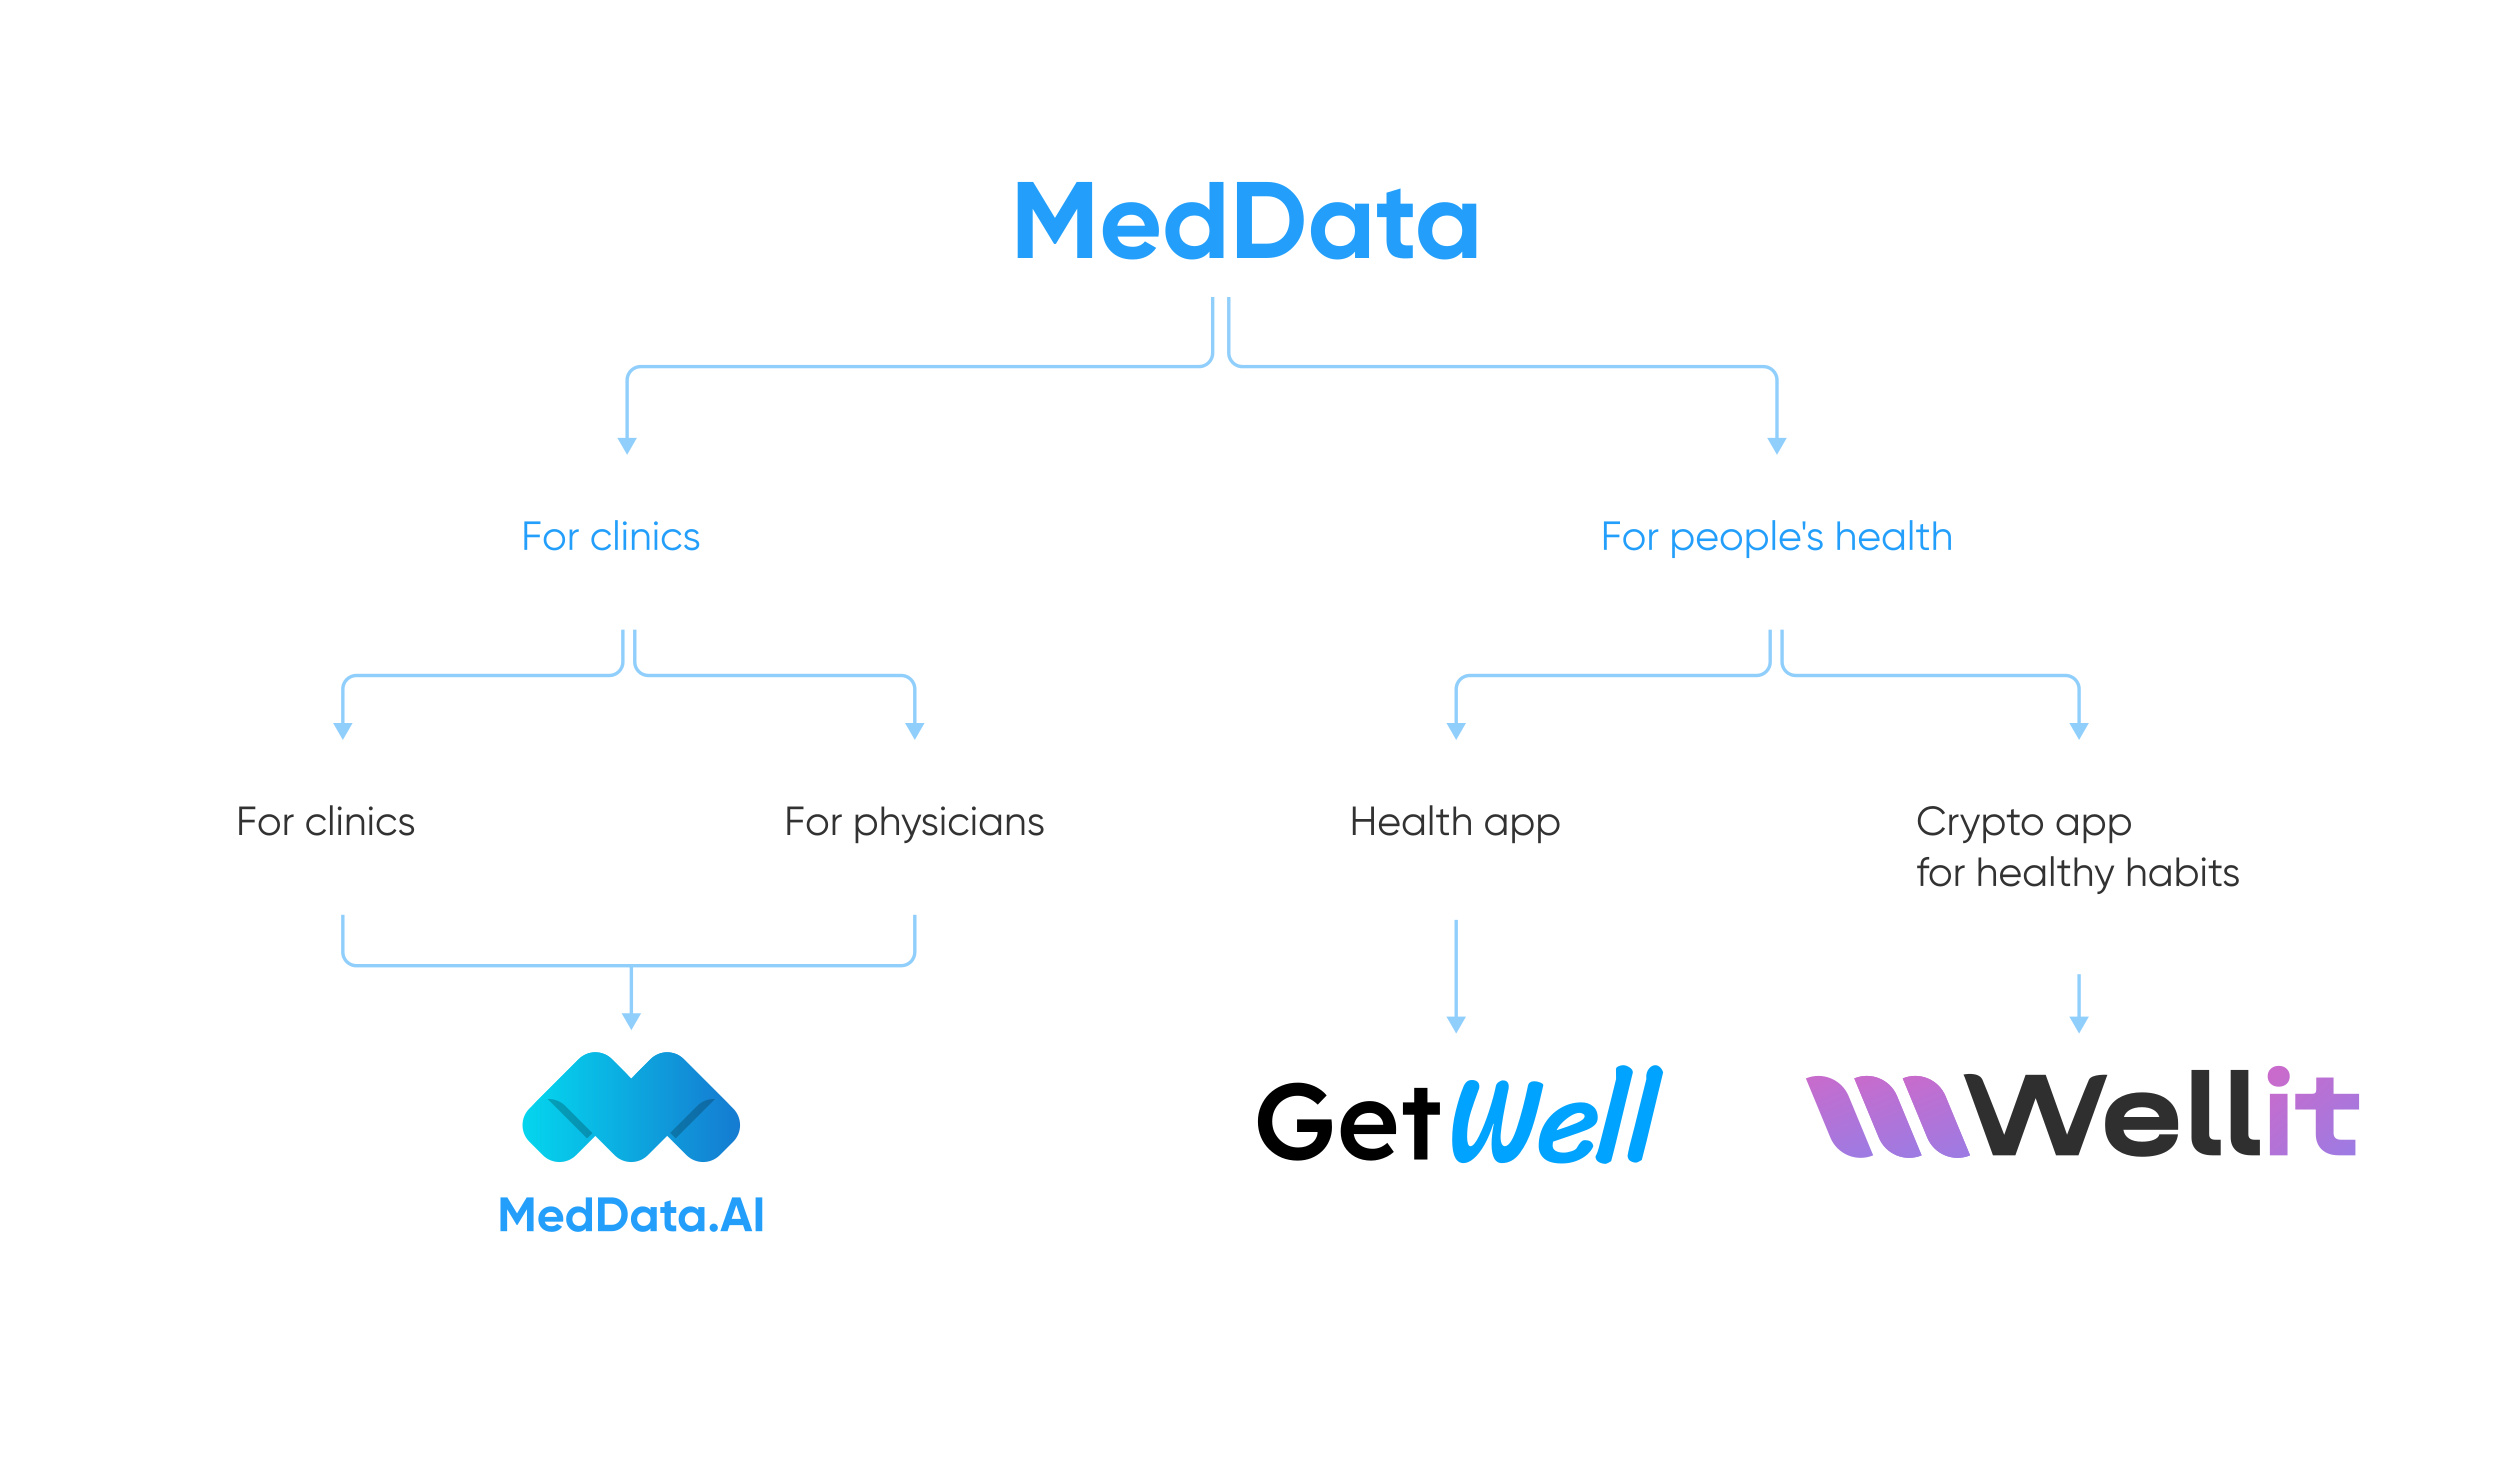 <svg width="1473" height="868" viewBox="0 0 1473 868" fill="none" xmlns="http://www.w3.org/2000/svg">
<g filter="url(#filter0_ddddii_1664_1606)">
<rect x="15" y="15" width="1440" height="835" rx="35" fill="white"/>
</g>
<path d="M634.381 107.2H643.469V152H634.701V122.944L622.093 143.744H621.069L608.461 123.008V152H599.629V107.2H608.717L621.581 128.384L634.381 107.2ZM682.536 139.392H658.408C659.475 143.403 662.483 145.408 667.432 145.408C670.59 145.408 672.979 144.341 674.6 142.208L681.256 146.048C678.099 150.613 673.448 152.896 667.304 152.896C662.014 152.896 657.768 151.296 654.568 148.096C651.368 144.896 649.768 140.864 649.768 136C649.768 131.221 651.347 127.211 654.504 123.968C657.619 120.725 661.672 119.104 666.664 119.104C671.4 119.104 675.262 120.725 678.248 123.968C681.32 127.211 682.856 131.221 682.856 136C682.856 136.896 682.75 138.027 682.536 139.392ZM658.28 132.992H674.6C674.131 130.901 673.171 129.301 671.72 128.192C670.312 127.083 668.627 126.528 666.664 126.528C664.446 126.528 662.611 127.104 661.16 128.256C659.71 129.365 658.75 130.944 658.28 132.992ZM712.626 123.776V107.2H720.882V152H712.626V148.224C710.194 151.339 706.738 152.896 702.258 152.896C697.948 152.896 694.258 151.275 691.186 148.032C688.156 144.747 686.642 140.736 686.642 136C686.642 131.307 688.156 127.317 691.186 124.032C694.258 120.747 697.948 119.104 702.258 119.104C706.738 119.104 710.194 120.661 712.626 123.776ZM697.394 142.528C699.143 144.192 701.276 145.024 703.794 145.024C706.354 145.024 708.466 144.192 710.13 142.528C711.794 140.821 712.626 138.645 712.626 136C712.626 133.355 711.794 131.2 710.13 129.536C708.466 127.829 706.354 126.976 703.794 126.976C701.234 126.976 699.1 127.829 697.394 129.536C695.73 131.2 694.898 133.355 694.898 136C694.898 138.645 695.73 140.821 697.394 142.528ZM728.816 107.2H746.608C752.752 107.2 757.872 109.355 761.968 113.664C766.107 117.931 768.176 123.243 768.176 129.6C768.176 135.957 766.107 141.269 761.968 145.536C757.872 149.845 752.752 152 746.608 152H728.816V107.2ZM737.648 143.552H746.608C750.491 143.552 753.648 142.272 756.08 139.712C758.512 137.067 759.728 133.696 759.728 129.6C759.728 125.461 758.512 122.112 756.08 119.552C753.648 116.949 750.491 115.648 746.608 115.648H737.648V143.552ZM798.377 123.776V120H806.633V152H798.377V148.224C795.903 151.339 792.425 152.896 787.945 152.896C783.679 152.896 780.009 151.275 776.937 148.032C773.908 144.747 772.393 140.736 772.393 136C772.393 131.307 773.908 127.317 776.937 124.032C780.009 120.747 783.679 119.104 787.945 119.104C792.425 119.104 795.903 120.661 798.377 123.776ZM783.145 142.528C784.809 144.192 786.921 145.024 789.481 145.024C792.041 145.024 794.153 144.192 795.817 142.528C797.524 140.821 798.377 138.645 798.377 136C798.377 133.355 797.524 131.2 795.817 129.536C794.153 127.829 792.041 126.976 789.481 126.976C786.921 126.976 784.809 127.829 783.145 129.536C781.481 131.2 780.649 133.355 780.649 136C780.649 138.645 781.481 140.821 783.145 142.528ZM832.424 120V127.936H825.192V141.248C825.192 142.357 825.469 143.168 826.024 143.68C826.578 144.192 827.389 144.491 828.456 144.576C829.522 144.619 830.845 144.597 832.424 144.512V152C826.834 152.64 822.845 152.128 820.456 150.464C818.109 148.757 816.936 145.685 816.936 141.248V127.936H811.368V120H816.936V113.536L825.192 111.04V120H832.424ZM861.565 123.776V120H869.821V152H861.565V148.224C859.09 151.339 855.613 152.896 851.133 152.896C846.866 152.896 843.197 151.275 840.125 148.032C837.095 144.747 835.581 140.736 835.581 136C835.581 131.307 837.095 127.317 840.125 124.032C843.197 120.747 846.866 119.104 851.133 119.104C855.613 119.104 859.09 120.661 861.565 123.776ZM846.333 142.528C847.997 144.192 850.109 145.024 852.669 145.024C855.229 145.024 857.341 144.192 859.005 142.528C860.711 140.821 861.565 138.645 861.565 136C861.565 133.355 860.711 131.2 859.005 129.536C857.341 127.829 855.229 126.976 852.669 126.976C850.109 126.976 847.997 127.829 846.333 129.536C844.669 131.2 843.837 133.355 843.837 136C843.837 138.645 844.669 140.821 846.333 142.528Z" fill="#239FFB"/>
<path d="M879.855 662.098C878.351 666.9 876.605 671.048 874.616 674.541C872.627 678.033 870.565 680.701 868.431 682.545C866.296 684.388 864.259 685.31 862.318 685.31C857.856 685.31 855.624 680.726 855.624 671.557C855.624 665.93 856.303 660.351 857.662 654.821C859.02 649.243 860.524 644.464 862.173 640.487C862.658 639.225 863.289 638.231 864.065 637.503C864.841 636.727 865.932 636.339 867.339 636.339C868.649 636.339 869.692 636.679 870.468 637.358C871.244 637.988 871.632 638.959 871.632 640.268L871.56 641.141C871.56 641.239 871.269 642.039 870.686 643.543C869.231 647.472 867.921 651.232 866.757 654.821C865.641 658.411 864.938 661.831 864.647 665.081C864.501 666.73 864.429 668.356 864.429 669.956C864.429 671.557 864.598 672.867 864.938 673.886C865.278 674.856 865.763 675.341 866.393 675.341C867.8 675.341 869.498 673.328 871.487 669.301C873.524 665.227 875.465 660.376 877.308 654.749C879.151 649.073 880.51 644.101 881.383 639.832C881.577 638.91 882.135 638.134 883.056 637.503C883.978 636.873 884.779 636.557 885.458 636.557C886.67 636.557 887.544 636.873 888.077 637.503C888.659 638.085 888.95 639.007 888.95 640.268L888.878 641.287C888.878 641.481 888.829 641.748 888.732 642.087C888.635 642.427 888.538 642.864 888.441 643.397C886.113 654.457 884.706 662.704 884.221 668.137C884.172 668.525 884.148 669.107 884.148 669.884C884.148 671.533 884.366 672.867 884.803 673.886C885.288 674.856 885.894 675.341 886.622 675.341C888.999 675.341 891.4 671.654 893.826 664.281C896.251 656.859 898.41 648.636 900.302 639.613C900.496 638.74 900.908 638.11 901.539 637.722C902.218 637.285 903.018 637.067 903.94 637.067C905.104 637.067 906.293 637.309 907.505 637.794C908.718 638.279 909.325 638.813 909.325 639.395L908.16 644.489C906.365 652.444 904.546 659.236 902.703 664.863C900.908 670.49 898.531 675.317 895.572 679.343C892.661 683.321 889.12 685.31 884.948 685.31C880.873 685.31 878.836 681.575 878.836 674.104C878.836 670.66 879.273 666.658 880.146 662.098H879.855ZM920.275 685.528C915.521 685.528 912.052 684.582 909.869 682.69C907.686 680.798 906.595 678.276 906.595 675.123C906.595 670.514 907.735 666.245 910.015 662.316C912.343 658.387 915.424 655.282 919.256 653.002C923.137 650.674 927.308 649.509 931.771 649.509C934.488 649.509 936.768 650.286 938.611 651.838C940.455 653.342 941.376 655.573 941.376 658.532C941.376 660.23 940.818 661.637 939.703 662.753C938.636 663.82 937.083 664.79 935.046 665.663C933.008 666.488 929.71 667.676 925.15 669.229C921.026 670.587 917.679 671.727 915.108 672.649C914.914 673.376 914.817 674.128 914.817 674.904C914.817 676.263 915.375 677.306 916.491 678.033C917.655 678.761 919.28 679.125 921.366 679.125C922.676 679.125 924.18 678.858 925.877 678.324C927.575 677.791 928.642 677.112 929.079 676.287C930.728 673.279 932.232 671.776 933.59 671.776C935.579 671.776 936.913 672.164 937.593 672.94C938.32 673.667 938.708 674.492 938.757 675.414C938.175 676.966 937.035 678.543 935.337 680.143C933.639 681.696 931.48 682.981 928.861 684C926.241 685.019 923.379 685.528 920.275 685.528ZM917.146 665.954C921.948 664.402 925.902 662.971 929.006 661.661C932.111 660.303 933.663 658.969 933.663 657.659C933.663 657.077 933.348 656.616 932.717 656.277C932.087 655.889 931.408 655.694 930.68 655.694C929.225 655.694 927.551 656.252 925.659 657.368C923.816 658.484 922.094 659.842 920.493 661.443C918.892 663.044 917.776 664.548 917.146 665.954ZM959.034 644.416C953.553 667.458 950.327 680.629 949.357 683.927C949.26 684.218 948.75 684.582 947.829 685.019C946.955 685.504 946.349 685.746 946.009 685.746C944.651 685.746 943.341 685.407 942.08 684.728C940.819 684.049 940.14 682.957 940.043 681.453C940.091 681.356 940.334 680.847 940.77 679.925C941.207 679.003 941.644 677.694 942.08 675.996C943.196 671.824 944.457 666.876 945.864 661.152C947.319 655.428 948.289 651.595 948.774 649.655L952.194 635.757C952.146 635.369 952.122 633.356 952.122 629.717C952.267 629.087 952.801 628.577 953.722 628.189C954.693 627.801 955.566 627.607 956.342 627.607C957.555 627.607 958.792 628.02 960.053 628.844C961.363 629.669 962.042 630.663 962.09 631.828L959.034 644.416ZM976.218 647.181C971.173 668.428 968.238 680.435 967.414 683.2C967.317 683.491 966.807 683.854 965.886 684.291C965.012 684.776 964.406 685.019 964.066 685.019C962.805 685.019 961.665 684.703 960.647 684.073C959.628 683.491 959.07 682.448 958.973 680.944C959.021 680.701 959.143 680.022 959.337 678.906C959.531 677.791 959.798 676.578 960.137 675.268C961.981 668.331 964.115 659.842 966.54 649.801L970.033 635.757C969.985 635.466 969.96 635.054 969.96 634.52C969.96 632.628 970.494 631.003 971.561 629.645C972.677 628.286 973.938 627.607 975.345 627.607C976.267 627.607 977.14 627.971 977.965 628.699C978.789 629.378 979.444 630.421 979.929 631.828L976.218 647.181Z" fill="#00A3FF"/>
<path d="M764.479 683.831C761.157 683.831 758.069 683.256 755.215 682.106C752.404 680.914 749.933 679.274 747.804 677.187C745.674 675.1 744.034 672.672 742.884 669.903C741.734 667.092 741.159 664.046 741.159 660.767C741.159 657.529 741.755 654.527 742.948 651.758C744.141 648.989 745.781 646.561 747.868 644.474C749.997 642.387 752.489 640.769 755.343 639.619C758.239 638.469 761.349 637.894 764.671 637.894C766.971 637.894 769.207 638.213 771.38 638.852C773.552 639.491 775.511 640.385 777.258 641.535C779.046 642.685 780.516 643.985 781.666 645.433L776.427 650.863C774.638 649.16 772.764 647.861 770.805 646.966C768.845 646.072 766.779 645.624 764.607 645.624C762.477 645.624 760.497 646.008 758.665 646.774C756.876 647.541 755.279 648.606 753.873 649.969C752.51 651.332 751.446 652.929 750.679 654.761C749.955 656.592 749.593 658.594 749.593 660.767C749.593 662.896 749.976 664.898 750.743 666.772C751.552 668.604 752.659 670.222 754.065 671.628C755.513 673.034 757.153 674.141 758.985 674.95C760.859 675.717 762.839 676.1 764.927 676.1C766.503 676.1 767.972 675.888 769.335 675.462C770.698 674.993 771.912 674.354 772.977 673.545C774.042 672.693 774.851 671.713 775.405 670.606C776.001 669.498 776.299 668.327 776.299 667.092V665.686L777.449 666.964H764.224V659.553H784.477C784.562 660.021 784.626 660.554 784.669 661.15C784.712 661.704 784.733 662.236 784.733 662.747C784.775 663.258 784.797 663.706 784.797 664.089C784.797 667.028 784.264 669.711 783.199 672.139C782.177 674.524 780.75 676.59 778.919 678.337C777.087 680.083 774.936 681.446 772.466 682.426C770.038 683.363 767.376 683.831 764.479 683.831ZM807.892 683.831C804.357 683.831 801.226 683.107 798.5 681.659C795.817 680.168 793.708 678.145 792.175 675.589C790.684 672.991 789.939 670.01 789.939 666.645C789.939 664.004 790.365 661.597 791.217 659.425C792.069 657.253 793.261 655.378 794.795 653.802C796.328 652.184 798.138 650.949 800.225 650.097C802.355 649.202 804.655 648.755 807.126 648.755C809.383 648.755 811.449 649.181 813.323 650.033C815.24 650.885 816.901 652.056 818.307 653.547C819.712 654.995 820.777 656.741 821.501 658.786C822.268 660.788 822.63 662.982 822.587 665.367L822.523 668.178H795.306L793.772 662.747H815.943L814.984 663.833V662.364C814.856 661.086 814.431 659.957 813.706 658.978C812.982 657.955 812.045 657.167 810.895 656.614C809.788 656.017 808.553 655.719 807.19 655.719C805.102 655.719 803.335 656.124 801.887 656.933C800.438 657.7 799.331 658.85 798.564 660.383C797.84 661.917 797.478 663.812 797.478 666.07C797.478 668.242 797.925 670.137 798.82 671.756C799.757 673.374 801.077 674.631 802.781 675.525C804.485 676.42 806.465 676.867 808.723 676.867C810.299 676.867 811.747 676.612 813.067 676.1C814.431 675.589 815.879 674.674 817.412 673.353L821.246 678.72C820.096 679.785 818.775 680.701 817.284 681.467C815.836 682.191 814.303 682.766 812.684 683.192C811.066 683.618 809.468 683.831 807.892 683.831ZM833.253 683.192V640.96H841.048V683.192H833.253ZM826.608 656.805V649.522H848.395V656.805H826.608Z" fill="black"/>
<path d="M1241.7 633.278L1241.05 634.941L1224.64 680.706H1211.4L1199.4 647.015L1187.47 680.706H1174.24L1157.69 634.941L1156.88 633.119C1156.88 633.119 1165.84 631.16 1168.08 636.198C1170.32 641.237 1180.89 668.632 1180.89 668.632L1193.47 633.278H1205.33L1217.91 668.56C1217.91 668.56 1229.1 639.748 1230.78 636.198C1232.46 632.649 1241.7 633.278 1241.7 633.278Z" fill="#2F2F2F"/>
<path d="M1283.36 665.668H1251.11C1251.45 667.934 1252.56 669.669 1254.44 670.874C1256.32 672.079 1258.85 672.681 1262.03 672.681C1264.92 672.681 1267.28 672.296 1269.11 671.524C1270.95 670.753 1272.01 669.693 1272.3 668.343H1283.29C1282.75 672.585 1280.63 675.862 1276.92 678.176C1273.26 680.441 1268.3 681.574 1262.03 681.574C1257.59 681.574 1253.74 680.851 1250.46 679.405C1247.18 677.911 1244.68 675.79 1242.94 673.043C1241.21 670.295 1240.34 667.066 1240.34 663.355V661.981C1240.34 658.221 1241.21 654.968 1242.94 652.221C1244.73 649.425 1247.23 647.304 1250.46 645.858C1253.74 644.364 1257.59 643.617 1262.03 643.617C1268.78 643.617 1274.01 645.232 1277.72 648.461C1281.48 651.642 1283.36 656.125 1283.36 661.909V665.668ZM1261.96 652.365C1259.16 652.365 1256.85 652.871 1255.02 653.883C1253.18 654.896 1251.98 656.318 1251.4 658.149H1272.3C1271.72 656.318 1270.54 654.896 1268.75 653.883C1266.97 652.871 1264.7 652.365 1261.96 652.365Z" fill="#2F2F2F"/>
<path d="M1303.38 680.706C1299.52 680.706 1296.53 679.79 1294.41 677.959C1292.29 676.079 1291.23 673.476 1291.23 670.151V630.386H1301.64V668.271C1301.64 669.379 1301.93 670.199 1302.51 670.729C1303.09 671.259 1304.03 671.524 1305.33 671.524H1308.44V680.706H1303.38Z" fill="#2F2F2F"/>
<path d="M1326.46 680.706C1322.61 680.706 1319.62 679.79 1317.5 677.959C1315.38 676.079 1314.32 673.476 1314.32 670.151V630.386H1324.73V668.271C1324.73 669.379 1325.02 670.199 1325.6 670.729C1326.18 671.259 1327.12 671.524 1328.42 671.524H1331.53V680.706H1326.46Z" fill="#2F2F2F"/>
<path d="M1347.82 644.485V680.706H1337.41V644.485H1347.82ZM1342.61 640.291C1340.68 640.291 1339.12 639.737 1337.91 638.628C1336.71 637.472 1336.1 635.977 1336.1 634.146C1336.1 632.314 1336.71 630.844 1337.91 629.736C1339.12 628.579 1340.68 628 1342.61 628C1344.59 628 1346.15 628.579 1347.31 629.736C1348.52 630.844 1349.12 632.314 1349.12 634.146C1349.12 635.977 1348.52 637.472 1347.31 638.628C1346.11 639.737 1344.54 640.291 1342.61 640.291Z" fill="url(#paint0_linear_1664_1606)"/>
<path d="M1374.94 653.739V667.476C1374.94 668.777 1375.3 669.789 1376.02 670.512C1376.79 671.187 1377.88 671.524 1379.28 671.524H1387.81V680.706H1377.9C1373.76 680.706 1370.48 679.598 1368.07 677.381C1365.66 675.115 1364.46 672.055 1364.46 668.199V653.739H1352.38V644.485H1362.07C1363.08 644.485 1363.78 644.292 1364.17 643.906C1364.55 643.521 1364.74 642.822 1364.74 641.81V634.869H1374.94V644.485H1389.98V653.739H1374.94Z" fill="url(#paint1_linear_1664_1606)"/>
<path d="M1064 635.393V635.393C1073.86 631.31 1085.16 635.992 1089.24 645.85L1103.69 680.74V680.74C1093.83 684.822 1082.53 680.14 1078.45 670.282L1064 635.393Z" fill="url(#paint2_linear_1664_1606)"/>
<path d="M1092.54 635.393V635.393C1102.4 631.31 1113.7 635.992 1117.78 645.85L1132.23 680.74V680.74C1122.37 684.822 1111.07 680.14 1106.99 670.282L1092.54 635.393Z" fill="url(#paint3_linear_1664_1606)"/>
<path d="M1092.54 635.393V635.393C1102.4 631.31 1113.7 635.992 1117.78 645.85L1132.23 680.74V680.74C1122.37 684.822 1111.07 680.14 1106.99 670.282L1092.54 635.393Z" fill="url(#paint4_linear_1664_1606)"/>
<path d="M1121.08 635.393V635.393C1130.94 631.31 1142.24 635.992 1146.32 645.85L1160.77 680.74V680.74C1150.92 684.822 1139.61 680.14 1135.53 670.282L1121.08 635.393Z" fill="url(#paint5_linear_1664_1606)"/>
<path d="M1121.08 635.393V635.393C1130.94 631.31 1142.24 635.992 1146.32 645.85L1160.77 680.74V680.74C1150.92 684.822 1139.61 680.14 1135.53 670.282L1121.08 635.393Z" fill="url(#paint6_linear_1664_1606)"/>
<path d="M311.942 672.752C306.514 667.325 306.514 658.525 311.942 653.098L340.969 624.071C346.396 618.643 355.196 618.643 360.623 624.071L368.485 631.932C373.912 637.359 373.912 646.159 368.485 651.586L339.457 680.614C334.03 686.041 325.231 686.041 319.803 680.614L311.942 672.752Z" fill="url(#paint7_linear_1664_1606)"/>
<path d="M431.983 672.752C437.41 667.325 437.41 658.525 431.983 653.098L402.955 624.07C397.528 618.643 388.728 618.643 383.301 624.07L375.439 631.932C370.012 637.359 370.012 646.159 375.439 651.586L404.467 680.614C409.894 686.041 418.694 686.041 424.121 680.614L431.983 672.752Z" fill="url(#paint8_linear_1664_1606)"/>
<mask id="mask0_1664_1606" style="mask-type:alpha" maskUnits="userSpaceOnUse" x="307" y="620" width="130" height="65">
<path d="M311.942 672.752C306.514 667.325 306.514 658.525 311.942 653.098L340.969 624.071C346.396 618.643 355.196 618.643 360.623 624.071L368.485 631.932C373.912 637.359 373.912 646.159 368.485 651.586L339.457 680.614C334.03 686.041 325.231 686.041 319.803 680.614L311.942 672.752Z" fill="url(#paint9_linear_1664_1606)"/>
<path d="M431.983 672.752C437.41 667.325 437.41 658.525 431.983 653.098L402.955 624.07C397.528 618.643 388.728 618.643 383.301 624.07L375.439 631.932C370.012 637.359 370.012 646.159 375.439 651.586L404.467 680.614C409.894 686.041 418.694 686.041 424.121 680.614L431.983 672.752Z" fill="url(#paint10_linear_1664_1606)"/>
</mask>
<g mask="url(#mask0_1664_1606)">
<g filter="url(#filter1_f_1664_1606)">
<path d="M345.875 620.861L370.834 645.82L345.875 670.779L320.916 645.82L345.875 620.861Z" fill="black" fill-opacity="0.22"/>
<path d="M398.096 620.861L423.056 645.82L398.097 670.779L373.137 645.82L398.096 620.861Z" fill="black" fill-opacity="0.22"/>
</g>
</g>
<path d="M381.738 680.618C381.739 680.616 381.741 680.615 381.742 680.614L389.604 672.752C389.612 672.744 389.62 672.736 389.628 672.728L410.77 651.586C416.188 646.168 424.967 646.159 430.397 651.559L402.908 624.07C397.481 618.643 388.682 618.643 383.254 624.07L371.915 635.409L360.576 624.071C355.149 618.643 346.35 618.643 340.922 624.071L313.434 651.559C318.863 646.159 327.642 646.168 333.061 651.586L354.17 672.695C354.189 672.714 354.207 672.733 354.226 672.752L362.088 680.614C362.766 681.292 363.498 681.886 364.269 682.395C369.661 685.955 376.989 685.363 381.738 680.618Z" fill="url(#paint11_linear_1664_1606)"/>
<path d="M310.339 705.495H314.382V725.423H310.482V712.499L304.873 721.751H304.418L298.81 712.527V725.423H294.881V705.495H298.924L304.646 714.918L310.339 705.495ZM331.76 719.815H321.027C321.502 721.599 322.84 722.491 325.041 722.491C326.446 722.491 327.509 722.017 328.23 721.068L331.191 722.776C329.786 724.807 327.717 725.822 324.984 725.822C322.631 725.822 320.743 725.11 319.319 723.687C317.896 722.263 317.184 720.47 317.184 718.306C317.184 716.181 317.886 714.397 319.291 712.954C320.676 711.512 322.479 710.791 324.7 710.791C326.806 710.791 328.524 711.512 329.853 712.954C331.219 714.397 331.902 716.181 331.902 718.306C331.902 718.705 331.855 719.208 331.76 719.815ZM320.97 716.968H328.23C328.021 716.038 327.594 715.327 326.949 714.833C326.322 714.34 325.573 714.093 324.7 714.093C323.713 714.093 322.897 714.349 322.251 714.862C321.606 715.355 321.179 716.057 320.97 716.968ZM345.144 712.869V705.495H348.817V725.423H345.144V723.744C344.063 725.129 342.525 725.822 340.532 725.822C338.616 725.822 336.974 725.101 335.607 723.658C334.26 722.197 333.586 720.413 333.586 718.306C333.586 716.219 334.26 714.444 335.607 712.983C336.974 711.521 338.616 710.791 340.532 710.791C342.525 710.791 344.063 711.483 345.144 712.869ZM338.369 721.21C339.147 721.95 340.096 722.32 341.216 722.32C342.354 722.32 343.294 721.95 344.034 721.21C344.774 720.451 345.144 719.483 345.144 718.306C345.144 717.13 344.774 716.171 344.034 715.431C343.294 714.672 342.354 714.292 341.216 714.292C340.077 714.292 339.128 714.672 338.369 715.431C337.629 716.171 337.259 717.13 337.259 718.306C337.259 719.483 337.629 720.451 338.369 721.21ZM352.346 705.495H360.26C362.993 705.495 365.271 706.454 367.093 708.371C368.934 710.269 369.854 712.632 369.854 715.459C369.854 718.287 368.934 720.65 367.093 722.548C365.271 724.465 362.993 725.423 360.26 725.423H352.346V705.495ZM356.275 721.666H360.26C361.988 721.666 363.392 721.096 364.474 719.957C365.556 718.781 366.096 717.281 366.096 715.459C366.096 713.618 365.556 712.129 364.474 710.99C363.392 709.832 361.988 709.253 360.26 709.253H356.275V721.666ZM383.288 712.869V711.189H386.961V725.423H383.288V723.744C382.188 725.129 380.641 725.822 378.648 725.822C376.75 725.822 375.118 725.101 373.751 723.658C372.404 722.197 371.73 720.413 371.73 718.306C371.73 716.219 372.404 714.444 373.751 712.983C375.118 711.521 376.75 710.791 378.648 710.791C380.641 710.791 382.188 711.483 383.288 712.869ZM376.513 721.21C377.253 721.95 378.192 722.32 379.331 722.32C380.47 722.32 381.409 721.95 382.15 721.21C382.909 720.451 383.288 719.483 383.288 718.306C383.288 717.13 382.909 716.171 382.15 715.431C381.409 714.672 380.47 714.292 379.331 714.292C378.192 714.292 377.253 714.672 376.513 715.431C375.773 716.171 375.403 717.13 375.403 718.306C375.403 719.483 375.773 720.451 376.513 721.21ZM398.433 711.189V714.719H395.216V720.641C395.216 721.134 395.339 721.495 395.586 721.722C395.833 721.95 396.193 722.083 396.668 722.121C397.142 722.14 397.731 722.13 398.433 722.093V725.423C395.947 725.708 394.172 725.48 393.109 724.74C392.065 723.981 391.543 722.614 391.543 720.641V714.719H389.067V711.189H391.543V708.314L395.216 707.204V711.189H398.433ZM411.395 712.869V711.189H415.068V725.423H411.395V723.744C410.295 725.129 408.748 725.822 406.755 725.822C404.857 725.822 403.225 725.101 401.858 723.658C400.511 722.197 399.837 720.413 399.837 718.306C399.837 716.219 400.511 714.444 401.858 712.983C403.225 711.521 404.857 710.791 406.755 710.791C408.748 710.791 410.295 711.483 411.395 712.869ZM404.62 721.21C405.36 721.95 406.299 722.32 407.438 722.32C408.577 722.32 409.516 721.95 410.257 721.21C411.016 720.451 411.395 719.483 411.395 718.306C411.395 717.13 411.016 716.171 410.257 715.431C409.516 714.672 408.577 714.292 407.438 714.292C406.299 714.292 405.36 714.672 404.62 715.431C403.88 716.171 403.51 717.13 403.51 718.306C403.51 719.483 403.88 720.451 404.62 721.21ZM422.953 723.374C422.953 724.038 422.716 724.607 422.241 725.082C421.767 725.556 421.197 725.793 420.533 725.793C419.869 725.793 419.299 725.556 418.825 725.082C418.35 724.607 418.113 724.038 418.113 723.374C418.113 722.709 418.35 722.14 418.825 721.666C419.299 721.191 419.869 720.954 420.533 720.954C421.197 720.954 421.767 721.191 422.241 721.666C422.716 722.14 422.953 722.709 422.953 723.374ZM443.267 725.423H438.997L437.801 721.836H429.859L428.663 725.423H424.421L431.396 705.495H436.264L443.267 725.423ZM433.844 710.022L431.111 718.164H436.577L433.844 710.022ZM445.202 725.423V705.495H449.131V725.423H445.202Z" fill="#239FFB"/>
<g filter="url(#filter2_ddddii_1664_1606)">
<rect x="99" y="450" width="186" height="70" rx="35" fill="white"/>
<path d="M150.431 475.2V476.784H142.631V482.976H150.071V484.56H142.631V492H140.951V475.2H150.431ZM163.119 490.488C161.887 491.688 160.399 492.288 158.655 492.288C156.879 492.288 155.383 491.688 154.167 490.488C152.951 489.272 152.343 487.776 152.343 486C152.343 484.224 152.951 482.736 154.167 481.536C155.383 480.32 156.879 479.712 158.655 479.712C160.415 479.712 161.903 480.32 163.119 481.536C164.351 482.736 164.967 484.224 164.967 486C164.967 487.76 164.351 489.256 163.119 490.488ZM155.295 489.384C156.207 490.296 157.327 490.752 158.655 490.752C159.983 490.752 161.103 490.296 162.015 489.384C162.927 488.44 163.383 487.312 163.383 486C163.383 484.672 162.927 483.552 162.015 482.64C161.103 481.712 159.983 481.248 158.655 481.248C157.327 481.248 156.207 481.712 155.295 482.64C154.383 483.552 153.927 484.672 153.927 486C153.927 487.312 154.383 488.44 155.295 489.384ZM169.202 480V481.992C169.938 480.536 171.202 479.808 172.993 479.808V481.344C171.842 481.344 170.922 481.68 170.234 482.352C169.546 483.008 169.202 484 169.202 485.328V492H167.618V480H169.202ZM186.756 492.288C184.948 492.288 183.444 491.688 182.244 490.488C181.044 489.256 180.444 487.76 180.444 486C180.444 484.224 181.044 482.736 182.244 481.536C183.444 480.32 184.948 479.712 186.756 479.712C187.94 479.712 189.004 480 189.948 480.576C190.892 481.136 191.58 481.896 192.012 482.856L190.716 483.6C190.396 482.88 189.876 482.312 189.156 481.896C188.452 481.464 187.652 481.248 186.756 481.248C185.428 481.248 184.308 481.712 183.396 482.64C182.484 483.552 182.028 484.672 182.028 486C182.028 487.312 182.484 488.44 183.396 489.384C184.308 490.296 185.428 490.752 186.756 490.752C187.636 490.752 188.428 490.544 189.132 490.128C189.852 489.712 190.412 489.136 190.812 488.4L192.132 489.168C191.636 490.128 190.908 490.888 189.948 491.448C188.988 492.008 187.924 492.288 186.756 492.288ZM195.991 492H194.407V474.48H195.991V492ZM201.296 476.304C201.296 476.624 201.184 476.896 200.96 477.12C200.736 477.344 200.464 477.456 200.144 477.456C199.824 477.456 199.552 477.344 199.328 477.12C199.104 476.896 198.992 476.624 198.992 476.304C198.992 475.984 199.104 475.712 199.328 475.488C199.552 475.264 199.824 475.152 200.144 475.152C200.464 475.152 200.736 475.264 200.96 475.488C201.184 475.712 201.296 475.984 201.296 476.304ZM200.936 492H199.352V480H200.936V492ZM209.913 479.712C211.353 479.712 212.497 480.16 213.345 481.056C214.193 481.936 214.617 483.128 214.617 484.632V492H213.033V484.632C213.033 483.56 212.745 482.728 212.169 482.136C211.609 481.544 210.809 481.248 209.769 481.248C208.569 481.248 207.617 481.624 206.913 482.376C206.225 483.128 205.881 484.24 205.881 485.712V492H204.297V480H205.881V481.872C206.777 480.432 208.121 479.712 209.913 479.712ZM219.624 476.304C219.624 476.624 219.512 476.896 219.288 477.12C219.064 477.344 218.792 477.456 218.472 477.456C218.152 477.456 217.88 477.344 217.656 477.12C217.432 476.896 217.32 476.624 217.32 476.304C217.32 475.984 217.432 475.712 217.656 475.488C217.88 475.264 218.152 475.152 218.472 475.152C218.792 475.152 219.064 475.264 219.288 475.488C219.512 475.712 219.624 475.984 219.624 476.304ZM219.264 492H217.68V480H219.264V492ZM228.217 492.288C226.409 492.288 224.905 491.688 223.705 490.488C222.505 489.256 221.905 487.76 221.905 486C221.905 484.224 222.505 482.736 223.705 481.536C224.905 480.32 226.409 479.712 228.217 479.712C229.401 479.712 230.465 480 231.409 480.576C232.353 481.136 233.041 481.896 233.473 482.856L232.177 483.6C231.857 482.88 231.337 482.312 230.617 481.896C229.913 481.464 229.113 481.248 228.217 481.248C226.889 481.248 225.769 481.712 224.857 482.64C223.945 483.552 223.489 484.672 223.489 486C223.489 487.312 223.945 488.44 224.857 489.384C225.769 490.296 226.889 490.752 228.217 490.752C229.097 490.752 229.889 490.544 230.593 490.128C231.313 489.712 231.873 489.136 232.273 488.4L233.593 489.168C233.097 490.128 232.369 490.888 231.409 491.448C230.449 492.008 229.385 492.288 228.217 492.288ZM236.998 483.144C236.998 484.072 237.822 484.752 239.47 485.184C239.934 485.296 240.238 485.376 240.382 485.424C240.526 485.456 240.806 485.544 241.222 485.688C241.654 485.816 241.95 485.928 242.11 486.024C242.286 486.12 242.526 486.272 242.83 486.48C243.134 486.672 243.35 486.872 243.478 487.08C243.606 487.272 243.726 487.528 243.838 487.848C243.95 488.152 244.006 488.48 244.006 488.832C244.006 489.856 243.598 490.688 242.782 491.328C241.998 491.968 240.958 492.288 239.662 492.288C238.542 492.288 237.574 492.04 236.758 491.544C235.942 491.032 235.366 490.36 235.03 489.528L236.374 488.736C236.598 489.36 236.998 489.856 237.574 490.224C238.166 490.576 238.862 490.752 239.662 490.752C240.478 490.752 241.142 490.592 241.654 490.272C242.166 489.952 242.422 489.472 242.422 488.832C242.422 487.904 241.598 487.224 239.95 486.792C239.486 486.68 239.182 486.608 239.038 486.576C238.894 486.528 238.606 486.44 238.174 486.312C237.758 486.168 237.462 486.048 237.286 485.952C237.126 485.856 236.894 485.712 236.59 485.52C236.286 485.312 236.07 485.112 235.942 484.92C235.814 484.712 235.694 484.456 235.582 484.152C235.47 483.832 235.414 483.496 235.414 483.144C235.414 482.168 235.798 481.352 236.566 480.696C237.366 480.04 238.35 479.712 239.518 479.712C240.478 479.712 241.326 479.928 242.062 480.36C242.814 480.792 243.366 481.392 243.718 482.16L242.398 482.928C241.95 481.808 240.99 481.248 239.518 481.248C238.798 481.248 238.198 481.416 237.718 481.752C237.238 482.088 236.998 482.552 236.998 483.144Z" fill="#323232"/>
</g>
<g filter="url(#filter3_ddddii_1664_1606)">
<rect x="267" y="282" width="186" height="70" rx="35" fill="white"/>
<path d="M318.431 307.2V308.784H310.631V314.976H318.071V316.56H310.631V324H308.951V307.2H318.431ZM331.119 322.488C329.887 323.688 328.399 324.288 326.655 324.288C324.879 324.288 323.383 323.688 322.167 322.488C320.951 321.272 320.343 319.776 320.343 318C320.343 316.224 320.951 314.736 322.167 313.536C323.383 312.32 324.879 311.712 326.655 311.712C328.415 311.712 329.903 312.32 331.119 313.536C332.351 314.736 332.967 316.224 332.967 318C332.967 319.76 332.351 321.256 331.119 322.488ZM323.295 321.384C324.207 322.296 325.327 322.752 326.655 322.752C327.983 322.752 329.103 322.296 330.015 321.384C330.927 320.44 331.383 319.312 331.383 318C331.383 316.672 330.927 315.552 330.015 314.64C329.103 313.712 327.983 313.248 326.655 313.248C325.327 313.248 324.207 313.712 323.295 314.64C322.383 315.552 321.927 316.672 321.927 318C321.927 319.312 322.383 320.44 323.295 321.384ZM337.202 312V313.992C337.938 312.536 339.202 311.808 340.993 311.808V313.344C339.842 313.344 338.922 313.68 338.234 314.352C337.546 315.008 337.202 316 337.202 317.328V324H335.618V312H337.202ZM354.756 324.288C352.948 324.288 351.444 323.688 350.244 322.488C349.044 321.256 348.444 319.76 348.444 318C348.444 316.224 349.044 314.736 350.244 313.536C351.444 312.32 352.948 311.712 354.756 311.712C355.94 311.712 357.004 312 357.948 312.576C358.892 313.136 359.58 313.896 360.012 314.856L358.716 315.6C358.396 314.88 357.876 314.312 357.156 313.896C356.452 313.464 355.652 313.248 354.756 313.248C353.428 313.248 352.308 313.712 351.396 314.64C350.484 315.552 350.028 316.672 350.028 318C350.028 319.312 350.484 320.44 351.396 321.384C352.308 322.296 353.428 322.752 354.756 322.752C355.636 322.752 356.428 322.544 357.132 322.128C357.852 321.712 358.412 321.136 358.812 320.4L360.132 321.168C359.636 322.128 358.908 322.888 357.948 323.448C356.988 324.008 355.924 324.288 354.756 324.288ZM363.991 324H362.407V306.48H363.991V324ZM369.296 308.304C369.296 308.624 369.184 308.896 368.96 309.12C368.736 309.344 368.464 309.456 368.144 309.456C367.824 309.456 367.552 309.344 367.328 309.12C367.104 308.896 366.992 308.624 366.992 308.304C366.992 307.984 367.104 307.712 367.328 307.488C367.552 307.264 367.824 307.152 368.144 307.152C368.464 307.152 368.736 307.264 368.96 307.488C369.184 307.712 369.296 307.984 369.296 308.304ZM368.936 324H367.352V312H368.936V324ZM377.913 311.712C379.353 311.712 380.497 312.16 381.345 313.056C382.193 313.936 382.617 315.128 382.617 316.632V324H381.033V316.632C381.033 315.56 380.745 314.728 380.169 314.136C379.609 313.544 378.809 313.248 377.769 313.248C376.569 313.248 375.617 313.624 374.913 314.376C374.225 315.128 373.881 316.24 373.881 317.712V324H372.297V312H373.881V313.872C374.777 312.432 376.121 311.712 377.913 311.712ZM387.624 308.304C387.624 308.624 387.512 308.896 387.288 309.12C387.064 309.344 386.792 309.456 386.472 309.456C386.152 309.456 385.88 309.344 385.656 309.12C385.432 308.896 385.32 308.624 385.32 308.304C385.32 307.984 385.432 307.712 385.656 307.488C385.88 307.264 386.152 307.152 386.472 307.152C386.792 307.152 387.064 307.264 387.288 307.488C387.512 307.712 387.624 307.984 387.624 308.304ZM387.264 324H385.68V312H387.264V324ZM396.217 324.288C394.409 324.288 392.905 323.688 391.705 322.488C390.505 321.256 389.905 319.76 389.905 318C389.905 316.224 390.505 314.736 391.705 313.536C392.905 312.32 394.409 311.712 396.217 311.712C397.401 311.712 398.465 312 399.409 312.576C400.353 313.136 401.041 313.896 401.473 314.856L400.177 315.6C399.857 314.88 399.337 314.312 398.617 313.896C397.913 313.464 397.113 313.248 396.217 313.248C394.889 313.248 393.769 313.712 392.857 314.64C391.945 315.552 391.489 316.672 391.489 318C391.489 319.312 391.945 320.44 392.857 321.384C393.769 322.296 394.889 322.752 396.217 322.752C397.097 322.752 397.889 322.544 398.593 322.128C399.313 321.712 399.873 321.136 400.273 320.4L401.593 321.168C401.097 322.128 400.369 322.888 399.409 323.448C398.449 324.008 397.385 324.288 396.217 324.288ZM404.998 315.144C404.998 316.072 405.822 316.752 407.47 317.184C407.934 317.296 408.238 317.376 408.382 317.424C408.526 317.456 408.806 317.544 409.222 317.688C409.654 317.816 409.95 317.928 410.11 318.024C410.286 318.12 410.526 318.272 410.83 318.48C411.134 318.672 411.35 318.872 411.478 319.08C411.606 319.272 411.726 319.528 411.838 319.848C411.95 320.152 412.006 320.48 412.006 320.832C412.006 321.856 411.598 322.688 410.782 323.328C409.998 323.968 408.958 324.288 407.662 324.288C406.542 324.288 405.574 324.04 404.758 323.544C403.942 323.032 403.366 322.36 403.03 321.528L404.374 320.736C404.598 321.36 404.998 321.856 405.574 322.224C406.166 322.576 406.862 322.752 407.662 322.752C408.478 322.752 409.142 322.592 409.654 322.272C410.166 321.952 410.422 321.472 410.422 320.832C410.422 319.904 409.598 319.224 407.95 318.792C407.486 318.68 407.182 318.608 407.038 318.576C406.894 318.528 406.606 318.44 406.174 318.312C405.758 318.168 405.462 318.048 405.286 317.952C405.126 317.856 404.894 317.712 404.59 317.52C404.286 317.312 404.07 317.112 403.942 316.92C403.814 316.712 403.694 316.456 403.582 316.152C403.47 315.832 403.414 315.496 403.414 315.144C403.414 314.168 403.798 313.352 404.566 312.696C405.366 312.04 406.35 311.712 407.518 311.712C408.478 311.712 409.326 311.928 410.062 312.36C410.814 312.792 411.366 313.392 411.718 314.16L410.398 314.928C409.95 313.808 408.99 313.248 407.518 313.248C406.798 313.248 406.198 313.416 405.718 313.752C405.238 314.088 404.998 314.552 404.998 315.144Z" fill="#239FFB"/>
</g>
<g filter="url(#filter4_ddddii_1664_1606)">
<rect x="903" y="282" width="288" height="70" rx="35" fill="white"/>
<path d="M954.513 307.2V308.784H946.713V314.976H954.153V316.56H946.713V324H945.033V307.2H954.513ZM967.201 322.488C965.969 323.688 964.481 324.288 962.737 324.288C960.961 324.288 959.465 323.688 958.249 322.488C957.033 321.272 956.425 319.776 956.425 318C956.425 316.224 957.033 314.736 958.249 313.536C959.465 312.32 960.961 311.712 962.737 311.712C964.497 311.712 965.985 312.32 967.201 313.536C968.433 314.736 969.049 316.224 969.049 318C969.049 319.76 968.433 321.256 967.201 322.488ZM959.377 321.384C960.289 322.296 961.409 322.752 962.737 322.752C964.065 322.752 965.185 322.296 966.097 321.384C967.009 320.44 967.465 319.312 967.465 318C967.465 316.672 967.009 315.552 966.097 314.64C965.185 313.712 964.065 313.248 962.737 313.248C961.409 313.248 960.289 313.712 959.377 314.64C958.465 315.552 958.009 316.672 958.009 318C958.009 319.312 958.465 320.44 959.377 321.384ZM973.284 312V313.992C974.02 312.536 975.284 311.808 977.076 311.808V313.344C975.924 313.344 975.004 313.68 974.316 314.352C973.628 315.008 973.284 316 973.284 317.328V324H971.7V312H973.284ZM991.678 311.712C993.39 311.712 994.846 312.32 996.046 313.536C997.262 314.752 997.87 316.24 997.87 318C997.87 319.76 997.262 321.248 996.046 322.464C994.846 323.68 993.39 324.288 991.678 324.288C989.55 324.288 987.934 323.408 986.83 321.648V328.8H985.246V312H986.83V314.352C987.934 312.592 989.55 311.712 991.678 311.712ZM988.198 321.384C989.11 322.296 990.23 322.752 991.558 322.752C992.886 322.752 994.006 322.296 994.918 321.384C995.83 320.44 996.286 319.312 996.286 318C996.286 316.672 995.83 315.552 994.918 314.64C994.006 313.712 992.886 313.248 991.558 313.248C990.23 313.248 989.11 313.712 988.198 314.64C987.286 315.552 986.83 316.672 986.83 318C986.83 319.312 987.286 320.44 988.198 321.384ZM1006.05 311.712C1007.84 311.712 1009.27 312.344 1010.34 313.608C1011.45 314.856 1012 316.336 1012 318.048C1012 318.128 1011.98 318.376 1011.95 318.792H1001.42C1001.58 319.992 1002.09 320.952 1002.95 321.672C1003.82 322.392 1004.9 322.752 1006.19 322.752C1008.02 322.752 1009.3 322.072 1010.06 320.712L1011.45 321.528C1010.92 322.392 1010.19 323.072 1009.26 323.568C1008.35 324.048 1007.32 324.288 1006.17 324.288C1004.28 324.288 1002.74 323.696 1001.56 322.512C1000.38 321.328 999.784 319.824 999.784 318C999.784 316.192 1000.37 314.696 1001.54 313.512C1002.7 312.312 1004.21 311.712 1006.05 311.712ZM1006.05 313.248C1004.8 313.248 1003.75 313.616 1002.9 314.352C1002.07 315.088 1001.58 316.056 1001.42 317.256H1010.37C1010.19 315.976 1009.7 314.992 1008.9 314.304C1008.07 313.6 1007.12 313.248 1006.05 313.248ZM1024.58 322.488C1023.34 323.688 1021.86 324.288 1020.11 324.288C1018.34 324.288 1016.84 323.688 1015.62 322.488C1014.41 321.272 1013.8 319.776 1013.8 318C1013.8 316.224 1014.41 314.736 1015.62 313.536C1016.84 312.32 1018.34 311.712 1020.11 311.712C1021.87 311.712 1023.36 312.32 1024.58 313.536C1025.81 314.736 1026.42 316.224 1026.42 318C1026.42 319.76 1025.81 321.256 1024.58 322.488ZM1016.75 321.384C1017.66 322.296 1018.78 322.752 1020.11 322.752C1021.44 322.752 1022.56 322.296 1023.47 321.384C1024.38 320.44 1024.84 319.312 1024.84 318C1024.84 316.672 1024.38 315.552 1023.47 314.64C1022.56 313.712 1021.44 313.248 1020.11 313.248C1018.78 313.248 1017.66 313.712 1016.75 314.64C1015.84 315.552 1015.38 316.672 1015.38 318C1015.38 319.312 1015.84 320.44 1016.75 321.384ZM1035.51 311.712C1037.22 311.712 1038.67 312.32 1039.87 313.536C1041.09 314.752 1041.7 316.24 1041.7 318C1041.7 319.76 1041.09 321.248 1039.87 322.464C1038.67 323.68 1037.22 324.288 1035.51 324.288C1033.38 324.288 1031.76 323.408 1030.66 321.648V328.8H1029.07V312H1030.66V314.352C1031.76 312.592 1033.38 311.712 1035.51 311.712ZM1032.03 321.384C1032.94 322.296 1034.06 322.752 1035.39 322.752C1036.71 322.752 1037.83 322.296 1038.75 321.384C1039.66 320.44 1040.11 319.312 1040.11 318C1040.11 316.672 1039.66 315.552 1038.75 314.64C1037.83 313.712 1036.71 313.248 1035.39 313.248C1034.06 313.248 1032.94 313.712 1032.03 314.64C1031.11 315.552 1030.66 316.672 1030.66 318C1030.66 319.312 1031.11 320.44 1032.03 321.384ZM1045.92 324H1044.33V306.48H1045.92V324ZM1054.82 311.712C1056.61 311.712 1058.05 312.344 1059.12 313.608C1060.22 314.856 1060.77 316.336 1060.77 318.048C1060.77 318.128 1060.76 318.376 1060.73 318.792H1050.19C1050.35 319.992 1050.86 320.952 1051.73 321.672C1052.59 322.392 1053.67 322.752 1054.97 322.752C1056.79 322.752 1058.08 322.072 1058.83 320.712L1060.22 321.528C1059.69 322.392 1058.97 323.072 1058.04 323.568C1057.13 324.048 1056.09 324.288 1054.94 324.288C1053.05 324.288 1051.52 323.696 1050.33 322.512C1049.15 321.328 1048.56 319.824 1048.56 318C1048.56 316.192 1049.14 314.696 1050.31 313.512C1051.48 312.312 1052.98 311.712 1054.82 311.712ZM1054.82 313.248C1053.57 313.248 1052.53 313.616 1051.68 314.352C1050.85 315.088 1050.35 316.056 1050.19 317.256H1059.14C1058.97 315.976 1058.48 314.992 1057.68 314.304C1056.85 313.6 1055.89 313.248 1054.82 313.248ZM1063.53 312H1062.33L1062.09 307.2H1063.77L1063.53 312ZM1066.93 315.144C1066.93 316.072 1067.76 316.752 1069.4 317.184C1069.87 317.296 1070.17 317.376 1070.32 317.424C1070.46 317.456 1070.74 317.544 1071.16 317.688C1071.59 317.816 1071.88 317.928 1072.04 318.024C1072.22 318.12 1072.46 318.272 1072.76 318.48C1073.07 318.672 1073.28 318.872 1073.41 319.08C1073.54 319.272 1073.66 319.528 1073.77 319.848C1073.88 320.152 1073.94 320.48 1073.94 320.832C1073.94 321.856 1073.53 322.688 1072.72 323.328C1071.93 323.968 1070.89 324.288 1069.6 324.288C1068.48 324.288 1067.51 324.04 1066.69 323.544C1065.88 323.032 1065.3 322.36 1064.96 321.528L1066.31 320.736C1066.53 321.36 1066.93 321.856 1067.51 322.224C1068.1 322.576 1068.8 322.752 1069.6 322.752C1070.41 322.752 1071.08 322.592 1071.59 322.272C1072.1 321.952 1072.36 321.472 1072.36 320.832C1072.36 319.904 1071.53 319.224 1069.88 318.792C1069.42 318.68 1069.12 318.608 1068.97 318.576C1068.83 318.528 1068.54 318.44 1068.11 318.312C1067.69 318.168 1067.4 318.048 1067.22 317.952C1067.06 317.856 1066.83 317.712 1066.52 317.52C1066.22 317.312 1066 317.112 1065.88 316.92C1065.75 316.712 1065.63 316.456 1065.52 316.152C1065.4 315.832 1065.35 315.496 1065.35 315.144C1065.35 314.168 1065.73 313.352 1066.5 312.696C1067.3 312.04 1068.28 311.712 1069.45 311.712C1070.41 311.712 1071.26 311.928 1072 312.36C1072.75 312.792 1073.3 313.392 1073.65 314.16L1072.33 314.928C1071.88 313.808 1070.92 313.248 1069.45 313.248C1068.73 313.248 1068.13 313.416 1067.65 313.752C1067.17 314.088 1066.93 314.552 1066.93 315.144ZM1088.2 311.712C1089.64 311.712 1090.78 312.16 1091.63 313.056C1092.48 313.936 1092.9 315.128 1092.9 316.632V324H1091.32V316.632C1091.32 315.56 1091.03 314.728 1090.45 314.136C1089.89 313.544 1089.09 313.248 1088.05 313.248C1086.85 313.248 1085.9 313.624 1085.2 314.376C1084.51 315.128 1084.17 316.24 1084.17 317.712V324H1082.58V307.2H1084.17V313.872C1085.06 312.432 1086.41 311.712 1088.2 311.712ZM1101.51 311.712C1103.3 311.712 1104.73 312.344 1105.81 313.608C1106.91 314.856 1107.46 316.336 1107.46 318.048C1107.46 318.128 1107.45 318.376 1107.41 318.792H1096.88C1097.04 319.992 1097.55 320.952 1098.41 321.672C1099.28 322.392 1100.36 322.752 1101.65 322.752C1103.48 322.752 1104.77 322.072 1105.52 320.712L1106.91 321.528C1106.38 322.392 1105.65 323.072 1104.73 323.568C1103.81 324.048 1102.78 324.288 1101.63 324.288C1099.74 324.288 1098.21 323.696 1097.02 322.512C1095.84 321.328 1095.25 319.824 1095.25 318C1095.25 316.192 1095.83 314.696 1097 313.512C1098.17 312.312 1099.67 311.712 1101.51 311.712ZM1101.51 313.248C1100.26 313.248 1099.21 313.616 1098.37 314.352C1097.53 315.088 1097.04 316.056 1096.88 317.256H1105.83C1105.65 315.976 1105.17 314.992 1104.37 314.304C1103.53 313.6 1102.58 313.248 1101.51 313.248ZM1120.3 314.352V312H1121.88V324H1120.3V321.648C1119.2 323.408 1117.58 324.288 1115.45 324.288C1113.74 324.288 1112.28 323.68 1111.06 322.464C1109.86 321.248 1109.26 319.76 1109.26 318C1109.26 316.24 1109.86 314.752 1111.06 313.536C1112.28 312.32 1113.74 311.712 1115.45 311.712C1117.58 311.712 1119.2 312.592 1120.3 314.352ZM1112.21 321.384C1113.12 322.296 1114.24 322.752 1115.57 322.752C1116.9 322.752 1118.02 322.296 1118.93 321.384C1119.84 320.44 1120.3 319.312 1120.3 318C1120.3 316.672 1119.84 315.552 1118.93 314.64C1118.02 313.712 1116.9 313.248 1115.57 313.248C1114.24 313.248 1113.12 313.712 1112.21 314.64C1111.3 315.552 1110.84 316.672 1110.84 318C1110.84 319.312 1111.3 320.44 1112.21 321.384ZM1126.82 324H1125.24V306.48H1126.82V324ZM1136.54 312V313.536H1133.09V320.808C1133.09 321.464 1133.22 321.936 1133.47 322.224C1133.73 322.496 1134.11 322.64 1134.62 322.656C1135.14 322.656 1135.78 322.64 1136.54 322.608V324C1134.83 324.256 1133.56 324.136 1132.73 323.64C1131.91 323.128 1131.5 322.184 1131.5 320.808V313.536H1128.98V312H1131.5V309.12L1133.09 308.64V312H1136.54ZM1144.8 311.712C1146.24 311.712 1147.38 312.16 1148.23 313.056C1149.08 313.936 1149.5 315.128 1149.5 316.632V324H1147.92V316.632C1147.92 315.56 1147.63 314.728 1147.06 314.136C1146.5 313.544 1145.7 313.248 1144.66 313.248C1143.46 313.248 1142.5 313.624 1141.8 314.376C1141.11 315.128 1140.77 316.24 1140.77 317.712V324H1139.18V307.2H1140.77V313.872C1141.66 312.432 1143.01 311.712 1144.8 311.712Z" fill="#239FFB"/>
</g>
<g filter="url(#filter5_ddddii_1664_1606)">
<rect x="422" y="450" width="234" height="70" rx="35" fill="white"/>
<path d="M473.4 475.2V476.784H465.6V482.976H473.04V484.56H465.6V492H463.92V475.2H473.4ZM486.088 490.488C484.856 491.688 483.368 492.288 481.624 492.288C479.848 492.288 478.352 491.688 477.136 490.488C475.92 489.272 475.312 487.776 475.312 486C475.312 484.224 475.92 482.736 477.136 481.536C478.352 480.32 479.848 479.712 481.624 479.712C483.384 479.712 484.872 480.32 486.088 481.536C487.32 482.736 487.936 484.224 487.936 486C487.936 487.76 487.32 489.256 486.088 490.488ZM478.264 489.384C479.176 490.296 480.296 490.752 481.624 490.752C482.952 490.752 484.072 490.296 484.984 489.384C485.896 488.44 486.352 487.312 486.352 486C486.352 484.672 485.896 483.552 484.984 482.64C484.072 481.712 482.952 481.248 481.624 481.248C480.296 481.248 479.176 481.712 478.264 482.64C477.352 483.552 476.896 484.672 476.896 486C476.896 487.312 477.352 488.44 478.264 489.384ZM492.17 480V481.992C492.906 480.536 494.17 479.808 495.962 479.808V481.344C494.81 481.344 493.89 481.68 493.202 482.352C492.514 483.008 492.17 484 492.17 485.328V492H490.586V480H492.17ZM510.565 479.712C512.277 479.712 513.733 480.32 514.933 481.536C516.149 482.752 516.757 484.24 516.757 486C516.757 487.76 516.149 489.248 514.933 490.464C513.733 491.68 512.277 492.288 510.565 492.288C508.437 492.288 506.821 491.408 505.717 489.648V496.8H504.133V480H505.717V482.352C506.821 480.592 508.437 479.712 510.565 479.712ZM507.085 489.384C507.997 490.296 509.117 490.752 510.445 490.752C511.773 490.752 512.893 490.296 513.805 489.384C514.717 488.44 515.173 487.312 515.173 486C515.173 484.672 514.717 483.552 513.805 482.64C512.893 481.712 511.773 481.248 510.445 481.248C509.117 481.248 507.997 481.712 507.085 482.64C506.173 483.552 505.717 484.672 505.717 486C505.717 487.312 506.173 488.44 507.085 489.384ZM525.007 479.712C526.447 479.712 527.591 480.16 528.439 481.056C529.287 481.936 529.711 483.128 529.711 484.632V492H528.127V484.632C528.127 483.56 527.839 482.728 527.263 482.136C526.703 481.544 525.903 481.248 524.863 481.248C523.663 481.248 522.711 481.624 522.007 482.376C521.319 483.128 520.975 484.24 520.975 485.712V492H519.391V475.2H520.975V481.872C521.871 480.432 523.215 479.712 525.007 479.712ZM537.291 490.056L541.179 480H542.859L537.723 493.104C537.243 494.32 536.571 495.256 535.707 495.912C534.859 496.584 533.915 496.88 532.875 496.8V495.312C534.315 495.488 535.411 494.656 536.163 492.816L536.475 492.072L531.099 480H532.779L537.291 490.056ZM545.295 483.144C545.295 484.072 546.119 484.752 547.767 485.184C548.231 485.296 548.535 485.376 548.679 485.424C548.823 485.456 549.103 485.544 549.519 485.688C549.951 485.816 550.247 485.928 550.407 486.024C550.583 486.12 550.823 486.272 551.127 486.48C551.431 486.672 551.647 486.872 551.775 487.08C551.903 487.272 552.023 487.528 552.135 487.848C552.247 488.152 552.303 488.48 552.303 488.832C552.303 489.856 551.895 490.688 551.079 491.328C550.295 491.968 549.255 492.288 547.959 492.288C546.839 492.288 545.871 492.04 545.055 491.544C544.239 491.032 543.663 490.36 543.327 489.528L544.671 488.736C544.895 489.36 545.295 489.856 545.871 490.224C546.463 490.576 547.159 490.752 547.959 490.752C548.775 490.752 549.439 490.592 549.951 490.272C550.463 489.952 550.719 489.472 550.719 488.832C550.719 487.904 549.895 487.224 548.247 486.792C547.783 486.68 547.479 486.608 547.335 486.576C547.191 486.528 546.903 486.44 546.471 486.312C546.055 486.168 545.759 486.048 545.583 485.952C545.423 485.856 545.191 485.712 544.887 485.52C544.583 485.312 544.367 485.112 544.239 484.92C544.111 484.712 543.991 484.456 543.879 484.152C543.767 483.832 543.711 483.496 543.711 483.144C543.711 482.168 544.095 481.352 544.863 480.696C545.663 480.04 546.647 479.712 547.815 479.712C548.775 479.712 549.623 479.928 550.359 480.36C551.111 480.792 551.663 481.392 552.015 482.16L550.695 482.928C550.247 481.808 549.287 481.248 547.815 481.248C547.095 481.248 546.495 481.416 546.015 481.752C545.535 482.088 545.295 482.552 545.295 483.144ZM556.772 476.304C556.772 476.624 556.66 476.896 556.436 477.12C556.212 477.344 555.94 477.456 555.62 477.456C555.3 477.456 555.028 477.344 554.804 477.12C554.58 476.896 554.468 476.624 554.468 476.304C554.468 475.984 554.58 475.712 554.804 475.488C555.028 475.264 555.3 475.152 555.62 475.152C555.94 475.152 556.212 475.264 556.436 475.488C556.66 475.712 556.772 475.984 556.772 476.304ZM556.412 492H554.828V480H556.412V492ZM565.366 492.288C563.558 492.288 562.054 491.688 560.854 490.488C559.654 489.256 559.054 487.76 559.054 486C559.054 484.224 559.654 482.736 560.854 481.536C562.054 480.32 563.558 479.712 565.366 479.712C566.55 479.712 567.614 480 568.558 480.576C569.502 481.136 570.19 481.896 570.622 482.856L569.326 483.6C569.006 482.88 568.486 482.312 567.766 481.896C567.062 481.464 566.262 481.248 565.366 481.248C564.038 481.248 562.918 481.712 562.006 482.64C561.094 483.552 560.638 484.672 560.638 486C560.638 487.312 561.094 488.44 562.006 489.384C562.918 490.296 564.038 490.752 565.366 490.752C566.246 490.752 567.038 490.544 567.742 490.128C568.462 489.712 569.022 489.136 569.422 488.4L570.742 489.168C570.246 490.128 569.518 490.888 568.558 491.448C567.598 492.008 566.534 492.288 565.366 492.288ZM574.96 476.304C574.96 476.624 574.848 476.896 574.624 477.12C574.4 477.344 574.128 477.456 573.808 477.456C573.488 477.456 573.216 477.344 572.992 477.12C572.768 476.896 572.656 476.624 572.656 476.304C572.656 475.984 572.768 475.712 572.992 475.488C573.216 475.264 573.488 475.152 573.808 475.152C574.128 475.152 574.4 475.264 574.624 475.488C574.848 475.712 574.96 475.984 574.96 476.304ZM574.6 492H573.016V480H574.6V492ZM588.281 482.352V480H589.865V492H588.281V489.648C587.177 491.408 585.561 492.288 583.433 492.288C581.721 492.288 580.257 491.68 579.041 490.464C577.841 489.248 577.241 487.76 577.241 486C577.241 484.24 577.841 482.752 579.041 481.536C580.257 480.32 581.721 479.712 583.433 479.712C585.561 479.712 587.177 480.592 588.281 482.352ZM580.193 489.384C581.105 490.296 582.225 490.752 583.553 490.752C584.881 490.752 586.001 490.296 586.913 489.384C587.825 488.44 588.281 487.312 588.281 486C588.281 484.672 587.825 483.552 586.913 482.64C586.001 481.712 584.881 481.248 583.553 481.248C582.225 481.248 581.105 481.712 580.193 482.64C579.281 483.552 578.825 484.672 578.825 486C578.825 487.312 579.281 488.44 580.193 489.384ZM598.835 479.712C600.275 479.712 601.419 480.16 602.267 481.056C603.115 481.936 603.539 483.128 603.539 484.632V492H601.955V484.632C601.955 483.56 601.667 482.728 601.091 482.136C600.531 481.544 599.731 481.248 598.691 481.248C597.491 481.248 596.539 481.624 595.835 482.376C595.147 483.128 594.803 484.24 594.803 485.712V492H593.219V480H594.803V481.872C595.699 480.432 597.043 479.712 598.835 479.712ZM607.85 483.144C607.85 484.072 608.674 484.752 610.322 485.184C610.786 485.296 611.09 485.376 611.234 485.424C611.378 485.456 611.658 485.544 612.074 485.688C612.506 485.816 612.802 485.928 612.962 486.024C613.138 486.12 613.378 486.272 613.682 486.48C613.986 486.672 614.202 486.872 614.33 487.08C614.458 487.272 614.578 487.528 614.69 487.848C614.802 488.152 614.858 488.48 614.858 488.832C614.858 489.856 614.45 490.688 613.634 491.328C612.85 491.968 611.81 492.288 610.514 492.288C609.394 492.288 608.426 492.04 607.61 491.544C606.794 491.032 606.218 490.36 605.882 489.528L607.226 488.736C607.45 489.36 607.85 489.856 608.426 490.224C609.018 490.576 609.714 490.752 610.514 490.752C611.33 490.752 611.994 490.592 612.506 490.272C613.018 489.952 613.274 489.472 613.274 488.832C613.274 487.904 612.45 487.224 610.802 486.792C610.338 486.68 610.034 486.608 609.89 486.576C609.746 486.528 609.458 486.44 609.026 486.312C608.61 486.168 608.314 486.048 608.138 485.952C607.978 485.856 607.746 485.712 607.442 485.52C607.138 485.312 606.922 485.112 606.794 484.92C606.666 484.712 606.546 484.456 606.434 484.152C606.322 483.832 606.266 483.496 606.266 483.144C606.266 482.168 606.65 481.352 607.418 480.696C608.218 480.04 609.202 479.712 610.37 479.712C611.33 479.712 612.178 479.928 612.914 480.36C613.666 480.792 614.218 481.392 614.57 482.16L613.25 482.928C612.802 481.808 611.842 481.248 610.37 481.248C609.65 481.248 609.05 481.416 608.57 481.752C608.09 482.088 607.85 482.552 607.85 483.144Z" fill="#323232"/>
</g>
<g filter="url(#filter6_ddddii_1664_1606)">
<rect x="755" y="450" width="205" height="70" rx="35" fill="white"/>
<path d="M807.876 482.568V475.2H809.556V492H807.876V484.152H798.756V492H797.076V475.2H798.756V482.568H807.876ZM818.693 479.712C820.485 479.712 821.917 480.344 822.989 481.608C824.093 482.856 824.645 484.336 824.645 486.048C824.645 486.128 824.629 486.376 824.597 486.792H814.061C814.221 487.992 814.733 488.952 815.597 489.672C816.461 490.392 817.541 490.752 818.837 490.752C820.661 490.752 821.949 490.072 822.701 488.712L824.093 489.528C823.565 490.392 822.837 491.072 821.909 491.568C820.997 492.048 819.965 492.288 818.813 492.288C816.925 492.288 815.389 491.696 814.205 490.512C813.021 489.328 812.429 487.824 812.429 486C812.429 484.192 813.013 482.696 814.181 481.512C815.349 480.312 816.853 479.712 818.693 479.712ZM818.693 481.248C817.445 481.248 816.397 481.616 815.549 482.352C814.717 483.088 814.221 484.056 814.061 485.256H823.013C822.837 483.976 822.349 482.992 821.549 482.304C820.717 481.6 819.765 481.248 818.693 481.248ZM837.484 482.352V480H839.068V492H837.484V489.648C836.38 491.408 834.764 492.288 832.636 492.288C830.924 492.288 829.46 491.68 828.244 490.464C827.044 489.248 826.444 487.76 826.444 486C826.444 484.24 827.044 482.752 828.244 481.536C829.46 480.32 830.924 479.712 832.636 479.712C834.764 479.712 836.38 480.592 837.484 482.352ZM829.396 489.384C830.308 490.296 831.428 490.752 832.756 490.752C834.084 490.752 835.204 490.296 836.116 489.384C837.028 488.44 837.484 487.312 837.484 486C837.484 484.672 837.028 483.552 836.116 482.64C835.204 481.712 834.084 481.248 832.756 481.248C831.428 481.248 830.308 481.712 829.396 482.64C828.484 483.552 828.028 484.672 828.028 486C828.028 487.312 828.484 488.44 829.396 489.384ZM844.006 492H842.422V474.48H844.006V492ZM853.728 480V481.536H850.272V488.808C850.272 489.464 850.4 489.936 850.656 490.224C850.912 490.496 851.296 490.64 851.808 490.656C852.32 490.656 852.96 490.64 853.728 490.608V492C852.016 492.256 850.744 492.136 849.912 491.64C849.096 491.128 848.688 490.184 848.688 488.808V481.536H846.168V480H848.688V477.12L850.272 476.64V480H853.728ZM861.984 479.712C863.424 479.712 864.568 480.16 865.416 481.056C866.264 481.936 866.688 483.128 866.688 484.632V492H865.104V484.632C865.104 483.56 864.816 482.728 864.24 482.136C863.68 481.544 862.88 481.248 861.84 481.248C860.64 481.248 859.688 481.624 858.984 482.376C858.296 483.128 857.952 484.24 857.952 485.712V492H856.368V475.2H857.952V481.872C858.848 480.432 860.192 479.712 861.984 479.712ZM886.07 482.352V480H887.654V492H886.07V489.648C884.966 491.408 883.35 492.288 881.222 492.288C879.51 492.288 878.046 491.68 876.83 490.464C875.63 489.248 875.03 487.76 875.03 486C875.03 484.24 875.63 482.752 876.83 481.536C878.046 480.32 879.51 479.712 881.222 479.712C883.35 479.712 884.966 480.592 886.07 482.352ZM877.982 489.384C878.894 490.296 880.014 490.752 881.342 490.752C882.67 490.752 883.79 490.296 884.702 489.384C885.614 488.44 886.07 487.312 886.07 486C886.07 484.672 885.614 483.552 884.702 482.64C883.79 481.712 882.67 481.248 881.342 481.248C880.014 481.248 878.894 481.712 877.982 482.64C877.07 483.552 876.614 484.672 876.614 486C876.614 487.312 877.07 488.44 877.982 489.384ZM897.44 479.712C899.152 479.712 900.608 480.32 901.808 481.536C903.024 482.752 903.632 484.24 903.632 486C903.632 487.76 903.024 489.248 901.808 490.464C900.608 491.68 899.152 492.288 897.44 492.288C895.312 492.288 893.696 491.408 892.592 489.648V496.8H891.008V480H892.592V482.352C893.696 480.592 895.312 479.712 897.44 479.712ZM893.96 489.384C894.872 490.296 895.992 490.752 897.32 490.752C898.648 490.752 899.768 490.296 900.68 489.384C901.592 488.44 902.048 487.312 902.048 486C902.048 484.672 901.592 483.552 900.68 482.64C899.768 481.712 898.648 481.248 897.32 481.248C895.992 481.248 894.872 481.712 893.96 482.64C893.048 483.552 892.592 484.672 892.592 486C892.592 487.312 893.048 488.44 893.96 489.384ZM912.698 479.712C914.41 479.712 915.866 480.32 917.066 481.536C918.282 482.752 918.89 484.24 918.89 486C918.89 487.76 918.282 489.248 917.066 490.464C915.866 491.68 914.41 492.288 912.698 492.288C910.57 492.288 908.954 491.408 907.85 489.648V496.8H906.266V480H907.85V482.352C908.954 480.592 910.57 479.712 912.698 479.712ZM909.218 489.384C910.13 490.296 911.25 490.752 912.578 490.752C913.906 490.752 915.026 490.296 915.938 489.384C916.85 488.44 917.306 487.312 917.306 486C917.306 484.672 916.85 483.552 915.938 482.64C915.026 481.712 913.906 481.248 912.578 481.248C911.25 481.248 910.13 481.712 909.218 482.64C908.306 483.552 907.85 484.672 907.85 486C907.85 487.312 908.306 488.44 909.218 489.384Z" fill="#323232"/>
</g>
<g filter="url(#filter7_ddddii_1664_1606)">
<rect x="1089" y="450" width="272" height="100" rx="35" fill="white"/>
<path d="M1138.77 492.288C1136.21 492.288 1134.1 491.448 1132.46 489.768C1130.79 488.072 1129.96 486.016 1129.96 483.6C1129.96 481.184 1130.79 479.128 1132.46 477.432C1134.1 475.752 1136.21 474.912 1138.77 474.912C1140.3 474.912 1141.72 475.288 1143.02 476.04C1144.31 476.776 1145.32 477.776 1146.04 479.04L1144.55 479.904C1144.02 478.88 1143.24 478.064 1142.2 477.456C1141.16 476.848 1140.02 476.544 1138.77 476.544C1136.66 476.544 1134.94 477.224 1133.63 478.584C1132.3 479.96 1131.64 481.632 1131.64 483.6C1131.64 485.568 1132.3 487.24 1133.63 488.616C1134.94 489.976 1136.66 490.656 1138.77 490.656C1140.02 490.656 1141.16 490.352 1142.2 489.744C1143.24 489.136 1144.02 488.32 1144.55 487.296L1146.04 488.136C1145.35 489.4 1144.35 490.408 1143.04 491.16C1141.73 491.912 1140.3 492.288 1138.77 492.288ZM1150.15 480V481.992C1150.88 480.536 1152.15 479.808 1153.94 479.808V481.344C1152.79 481.344 1151.87 481.68 1151.18 482.352C1150.49 483.008 1150.15 484 1150.15 485.328V492H1148.56V480H1150.15ZM1161.1 490.056L1164.98 480H1166.66L1161.53 493.104C1161.05 494.32 1160.38 495.256 1159.51 495.912C1158.66 496.584 1157.72 496.88 1156.68 496.8V495.312C1158.12 495.488 1159.22 494.656 1159.97 492.816L1160.28 492.072L1154.9 480H1156.58L1161.1 490.056ZM1175.01 479.712C1176.72 479.712 1178.18 480.32 1179.38 481.536C1180.59 482.752 1181.2 484.24 1181.2 486C1181.2 487.76 1180.59 489.248 1179.38 490.464C1178.18 491.68 1176.72 492.288 1175.01 492.288C1172.88 492.288 1171.27 491.408 1170.16 489.648V496.8H1168.58V480H1170.16V482.352C1171.27 480.592 1172.88 479.712 1175.01 479.712ZM1171.53 489.384C1172.44 490.296 1173.56 490.752 1174.89 490.752C1176.22 490.752 1177.34 490.296 1178.25 489.384C1179.16 488.44 1179.62 487.312 1179.62 486C1179.62 484.672 1179.16 483.552 1178.25 482.64C1177.34 481.712 1176.22 481.248 1174.89 481.248C1173.56 481.248 1172.44 481.712 1171.53 482.64C1170.62 483.552 1170.16 484.672 1170.16 486C1170.16 487.312 1170.62 488.44 1171.53 489.384ZM1189.96 480V481.536H1186.51V488.808C1186.51 489.464 1186.63 489.936 1186.89 490.224C1187.15 490.496 1187.53 490.64 1188.04 490.656C1188.55 490.656 1189.19 490.64 1189.96 490.608V492C1188.25 492.256 1186.98 492.136 1186.15 491.64C1185.33 491.128 1184.92 490.184 1184.92 488.808V481.536H1182.4V480H1184.92V477.12L1186.51 476.64V480H1189.96ZM1201.93 490.488C1200.7 491.688 1199.21 492.288 1197.47 492.288C1195.69 492.288 1194.2 491.688 1192.98 490.488C1191.76 489.272 1191.16 487.776 1191.16 486C1191.16 484.224 1191.76 482.736 1192.98 481.536C1194.2 480.32 1195.69 479.712 1197.47 479.712C1199.23 479.712 1200.72 480.32 1201.93 481.536C1203.16 482.736 1203.78 484.224 1203.78 486C1203.78 487.76 1203.16 489.256 1201.93 490.488ZM1194.11 489.384C1195.02 490.296 1196.14 490.752 1197.47 490.752C1198.8 490.752 1199.92 490.296 1200.83 489.384C1201.74 488.44 1202.2 487.312 1202.2 486C1202.2 484.672 1201.74 483.552 1200.83 482.64C1199.92 481.712 1198.8 481.248 1197.47 481.248C1196.14 481.248 1195.02 481.712 1194.11 482.64C1193.2 483.552 1192.74 484.672 1192.74 486C1192.74 487.312 1193.2 488.44 1194.11 489.384ZM1222.75 482.352V480H1224.33V492H1222.75V489.648C1221.65 491.408 1220.03 492.288 1217.9 492.288C1216.19 492.288 1214.73 491.68 1213.51 490.464C1212.31 489.248 1211.71 487.76 1211.71 486C1211.71 484.24 1212.31 482.752 1213.51 481.536C1214.73 480.32 1216.19 479.712 1217.9 479.712C1220.03 479.712 1221.65 480.592 1222.75 482.352ZM1214.66 489.384C1215.57 490.296 1216.69 490.752 1218.02 490.752C1219.35 490.752 1220.47 490.296 1221.38 489.384C1222.29 488.44 1222.75 487.312 1222.75 486C1222.75 484.672 1222.29 483.552 1221.38 482.64C1220.47 481.712 1219.35 481.248 1218.02 481.248C1216.69 481.248 1215.57 481.712 1214.66 482.64C1213.75 483.552 1213.29 484.672 1213.29 486C1213.29 487.312 1213.75 488.44 1214.66 489.384ZM1234.12 479.712C1235.83 479.712 1237.29 480.32 1238.49 481.536C1239.7 482.752 1240.31 484.24 1240.31 486C1240.31 487.76 1239.7 489.248 1238.49 490.464C1237.29 491.68 1235.83 492.288 1234.12 492.288C1231.99 492.288 1230.38 491.408 1229.27 489.648V496.8H1227.69V480H1229.27V482.352C1230.38 480.592 1231.99 479.712 1234.12 479.712ZM1230.64 489.384C1231.55 490.296 1232.67 490.752 1234 490.752C1235.33 490.752 1236.45 490.296 1237.36 489.384C1238.27 488.44 1238.73 487.312 1238.73 486C1238.73 484.672 1238.27 483.552 1237.36 482.64C1236.45 481.712 1235.33 481.248 1234 481.248C1232.67 481.248 1231.55 481.712 1230.64 482.64C1229.73 483.552 1229.27 484.672 1229.27 486C1229.27 487.312 1229.73 488.44 1230.64 489.384ZM1249.38 479.712C1251.09 479.712 1252.55 480.32 1253.75 481.536C1254.96 482.752 1255.57 484.24 1255.57 486C1255.57 487.76 1254.96 489.248 1253.75 490.464C1252.55 491.68 1251.09 492.288 1249.38 492.288C1247.25 492.288 1245.63 491.408 1244.53 489.648V496.8H1242.95V480H1244.53V482.352C1245.63 480.592 1247.25 479.712 1249.38 479.712ZM1245.9 489.384C1246.81 490.296 1247.93 490.752 1249.26 490.752C1250.59 490.752 1251.71 490.296 1252.62 489.384C1253.53 488.44 1253.99 487.312 1253.99 486C1253.99 484.672 1253.53 483.552 1252.62 482.64C1251.71 481.712 1250.59 481.248 1249.26 481.248C1247.93 481.248 1246.81 481.712 1245.9 482.64C1244.99 483.552 1244.53 484.672 1244.53 486C1244.53 487.312 1244.99 488.44 1245.9 489.384ZM1136.68 504.912V506.448C1135.51 506.352 1134.64 506.552 1134.06 507.048C1133.5 507.544 1133.22 508.368 1133.22 509.52V510H1136.68V511.536H1133.22V522H1131.64V511.536H1129.6V510H1131.64V509.52C1131.64 507.936 1132.07 506.744 1132.94 505.944C1133.82 505.144 1135.06 504.8 1136.68 504.912ZM1147.7 520.488C1146.46 521.688 1144.98 522.288 1143.23 522.288C1141.46 522.288 1139.96 521.688 1138.74 520.488C1137.53 519.272 1136.92 517.776 1136.92 516C1136.92 514.224 1137.53 512.736 1138.74 511.536C1139.96 510.32 1141.46 509.712 1143.23 509.712C1144.99 509.712 1146.48 510.32 1147.7 511.536C1148.93 512.736 1149.54 514.224 1149.54 516C1149.54 517.76 1148.93 519.256 1147.7 520.488ZM1139.87 519.384C1140.78 520.296 1141.9 520.752 1143.23 520.752C1144.56 520.752 1145.68 520.296 1146.59 519.384C1147.5 518.44 1147.96 517.312 1147.96 516C1147.96 514.672 1147.5 513.552 1146.59 512.64C1145.68 511.712 1144.56 511.248 1143.23 511.248C1141.9 511.248 1140.78 511.712 1139.87 512.64C1138.96 513.552 1138.5 514.672 1138.5 516C1138.5 517.312 1138.96 518.44 1139.87 519.384ZM1153.78 510V511.992C1154.52 510.536 1155.78 509.808 1157.57 509.808V511.344C1156.42 511.344 1155.5 511.68 1154.81 512.352C1154.12 513.008 1153.78 514 1153.78 515.328V522H1152.2V510H1153.78ZM1171.36 509.712C1172.8 509.712 1173.94 510.16 1174.79 511.056C1175.64 511.936 1176.06 513.128 1176.06 514.632V522H1174.48V514.632C1174.48 513.56 1174.19 512.728 1173.61 512.136C1173.05 511.544 1172.25 511.248 1171.21 511.248C1170.01 511.248 1169.06 511.624 1168.36 512.376C1167.67 513.128 1167.33 514.24 1167.33 515.712V522H1165.74V505.2H1167.33V511.872C1168.22 510.432 1169.57 509.712 1171.36 509.712ZM1184.67 509.712C1186.46 509.712 1187.89 510.344 1188.97 511.608C1190.07 512.856 1190.62 514.336 1190.62 516.048C1190.62 516.128 1190.61 516.376 1190.57 516.792H1180.04C1180.2 517.992 1180.71 518.952 1181.57 519.672C1182.44 520.392 1183.52 520.752 1184.81 520.752C1186.64 520.752 1187.93 520.072 1188.68 518.712L1190.07 519.528C1189.54 520.392 1188.81 521.072 1187.89 521.568C1186.97 522.048 1185.94 522.288 1184.79 522.288C1182.9 522.288 1181.37 521.696 1180.18 520.512C1179 519.328 1178.41 517.824 1178.41 516C1178.41 514.192 1178.99 512.696 1180.16 511.512C1181.33 510.312 1182.83 509.712 1184.67 509.712ZM1184.67 511.248C1183.42 511.248 1182.37 511.616 1181.53 512.352C1180.69 513.088 1180.2 514.056 1180.04 515.256H1188.99C1188.81 513.976 1188.33 512.992 1187.53 512.304C1186.69 511.6 1185.74 511.248 1184.67 511.248ZM1203.46 512.352V510H1205.04V522H1203.46V519.648C1202.36 521.408 1200.74 522.288 1198.61 522.288C1196.9 522.288 1195.44 521.68 1194.22 520.464C1193.02 519.248 1192.42 517.76 1192.42 516C1192.42 514.24 1193.02 512.752 1194.22 511.536C1195.44 510.32 1196.9 509.712 1198.61 509.712C1200.74 509.712 1202.36 510.592 1203.46 512.352ZM1195.37 519.384C1196.28 520.296 1197.4 520.752 1198.73 520.752C1200.06 520.752 1201.18 520.296 1202.09 519.384C1203 518.44 1203.46 517.312 1203.46 516C1203.46 514.672 1203 513.552 1202.09 512.64C1201.18 511.712 1200.06 511.248 1198.73 511.248C1197.4 511.248 1196.28 511.712 1195.37 512.64C1194.46 513.552 1194 514.672 1194 516C1194 517.312 1194.46 518.44 1195.37 519.384ZM1209.98 522H1208.4V504.48H1209.98V522ZM1219.7 510V511.536H1216.25V518.808C1216.25 519.464 1216.38 519.936 1216.63 520.224C1216.89 520.496 1217.27 520.64 1217.78 520.656C1218.3 520.656 1218.94 520.64 1219.7 520.608V522C1217.99 522.256 1216.72 522.136 1215.89 521.64C1215.07 521.128 1214.66 520.184 1214.66 518.808V511.536H1212.14V510H1214.66V507.12L1216.25 506.64V510H1219.7ZM1227.96 509.712C1229.4 509.712 1230.54 510.16 1231.39 511.056C1232.24 511.936 1232.66 513.128 1232.66 514.632V522H1231.08V514.632C1231.08 513.56 1230.79 512.728 1230.22 512.136C1229.66 511.544 1228.86 511.248 1227.82 511.248C1226.62 511.248 1225.66 511.624 1224.96 512.376C1224.27 513.128 1223.93 514.24 1223.93 515.712V522H1222.34V505.2H1223.93V511.872C1224.82 510.432 1226.17 509.712 1227.96 509.712ZM1240.24 520.056L1244.13 510H1245.81L1240.68 523.104C1240.2 524.32 1239.52 525.256 1238.66 525.912C1237.81 526.584 1236.87 526.88 1235.83 526.8V525.312C1237.27 525.488 1238.36 524.656 1239.12 522.816L1239.43 522.072L1234.05 510H1235.73L1240.24 520.056ZM1259.34 509.712C1260.78 509.712 1261.93 510.16 1262.77 511.056C1263.62 511.936 1264.05 513.128 1264.05 514.632V522H1262.46V514.632C1262.46 513.56 1262.17 512.728 1261.6 512.136C1261.04 511.544 1260.24 511.248 1259.2 511.248C1258 511.248 1257.05 511.624 1256.34 512.376C1255.65 513.128 1255.31 514.24 1255.31 515.712V522H1253.73V505.2H1255.31V511.872C1256.21 510.432 1257.55 509.712 1259.34 509.712ZM1277.43 512.352V510H1279.01V522H1277.43V519.648C1276.33 521.408 1274.71 522.288 1272.58 522.288C1270.87 522.288 1269.41 521.68 1268.19 520.464C1266.99 519.248 1266.39 517.76 1266.39 516C1266.39 514.24 1266.99 512.752 1268.19 511.536C1269.41 510.32 1270.87 509.712 1272.58 509.712C1274.71 509.712 1276.33 510.592 1277.43 512.352ZM1269.34 519.384C1270.25 520.296 1271.37 520.752 1272.7 520.752C1274.03 520.752 1275.15 520.296 1276.06 519.384C1276.97 518.44 1277.43 517.312 1277.43 516C1277.43 514.672 1276.97 513.552 1276.06 512.64C1275.15 511.712 1274.03 511.248 1272.7 511.248C1271.37 511.248 1270.25 511.712 1269.34 512.64C1268.43 513.552 1267.97 514.672 1267.97 516C1267.97 517.312 1268.43 518.44 1269.34 519.384ZM1288.8 509.712C1290.51 509.712 1291.97 510.32 1293.17 511.536C1294.38 512.752 1294.99 514.24 1294.99 516C1294.99 517.76 1294.38 519.248 1293.17 520.464C1291.97 521.68 1290.51 522.288 1288.8 522.288C1286.67 522.288 1285.06 521.408 1283.95 519.648V522H1282.37V505.2H1283.95V512.352C1285.06 510.592 1286.67 509.712 1288.8 509.712ZM1285.32 519.384C1286.23 520.296 1287.35 520.752 1288.68 520.752C1290.01 520.752 1291.13 520.296 1292.04 519.384C1292.95 518.44 1293.41 517.312 1293.41 516C1293.41 514.672 1292.95 513.552 1292.04 512.64C1291.13 511.712 1290.01 511.248 1288.68 511.248C1287.35 511.248 1286.23 511.712 1285.32 512.64C1284.41 513.552 1283.95 514.672 1283.95 516C1283.95 517.312 1284.41 518.44 1285.32 519.384ZM1299.57 506.304C1299.57 506.624 1299.46 506.896 1299.23 507.12C1299.01 507.344 1298.74 507.456 1298.42 507.456C1298.1 507.456 1297.83 507.344 1297.6 507.12C1297.38 506.896 1297.27 506.624 1297.27 506.304C1297.27 505.984 1297.38 505.712 1297.6 505.488C1297.83 505.264 1298.1 505.152 1298.42 505.152C1298.74 505.152 1299.01 505.264 1299.23 505.488C1299.46 505.712 1299.57 505.984 1299.57 506.304ZM1299.21 522H1297.63V510H1299.21V522ZM1308.93 510V511.536H1305.47V518.808C1305.47 519.464 1305.6 519.936 1305.86 520.224C1306.11 520.496 1306.5 520.64 1307.01 520.656C1307.52 520.656 1308.16 520.64 1308.93 520.608V522C1307.22 522.256 1305.95 522.136 1305.11 521.64C1304.3 521.128 1303.89 520.184 1303.89 518.808V511.536H1301.37V510H1303.89V507.12L1305.47 506.64V510H1308.93ZM1312.09 513.144C1312.09 514.072 1312.92 514.752 1314.56 515.184C1315.03 515.296 1315.33 515.376 1315.48 515.424C1315.62 515.456 1315.9 515.544 1316.32 515.688C1316.75 515.816 1317.04 515.928 1317.2 516.024C1317.38 516.12 1317.62 516.272 1317.92 516.48C1318.23 516.672 1318.44 516.872 1318.57 517.08C1318.7 517.272 1318.82 517.528 1318.93 517.848C1319.04 518.152 1319.1 518.48 1319.1 518.832C1319.1 519.856 1318.69 520.688 1317.88 521.328C1317.09 521.968 1316.05 522.288 1314.76 522.288C1313.64 522.288 1312.67 522.04 1311.85 521.544C1311.04 521.032 1310.46 520.36 1310.12 519.528L1311.47 518.736C1311.69 519.36 1312.09 519.856 1312.67 520.224C1313.26 520.576 1313.96 520.752 1314.76 520.752C1315.57 520.752 1316.24 520.592 1316.75 520.272C1317.26 519.952 1317.52 519.472 1317.52 518.832C1317.52 517.904 1316.69 517.224 1315.04 516.792C1314.58 516.68 1314.28 516.608 1314.13 516.576C1313.99 516.528 1313.7 516.44 1313.27 516.312C1312.85 516.168 1312.56 516.048 1312.38 515.952C1312.22 515.856 1311.99 515.712 1311.68 515.52C1311.38 515.312 1311.16 515.112 1311.04 514.92C1310.91 514.712 1310.79 514.456 1310.68 514.152C1310.56 513.832 1310.51 513.496 1310.51 513.144C1310.51 512.168 1310.89 511.352 1311.66 510.696C1312.46 510.04 1313.44 509.712 1314.61 509.712C1315.57 509.712 1316.42 509.928 1317.16 510.36C1317.91 510.792 1318.46 511.392 1318.81 512.16L1317.49 512.928C1317.04 511.808 1316.08 511.248 1314.61 511.248C1313.89 511.248 1313.29 511.416 1312.81 511.752C1312.33 512.088 1312.09 512.552 1312.09 513.144Z" fill="#323232"/>
</g>
<path opacity="0.5" d="M369.5 268L375.274 258H363.726L369.5 268ZM713.5 175V208H715.5V175H713.5ZM706.5 215H377.5V217H706.5V215ZM368.5 224V259H370.5V224H368.5ZM377.5 215C372.529 215 368.5 219.029 368.5 224H370.5C370.5 220.134 373.634 217 377.5 217V215ZM713.5 208C713.5 211.866 710.366 215 706.5 215V217C711.471 217 715.5 212.971 715.5 208H713.5Z" fill="#239FFB"/>
<path opacity="0.5" d="M202 436L207.774 426H196.226L202 436ZM366 371V390H368V371H366ZM359 397H210V399H359V397ZM201 406V427H203V406H201ZM210 397C205.029 397 201 401.029 201 406H203C203 402.134 206.134 399 210 399V397ZM366 390C366 393.866 362.866 397 359 397V399C363.971 399 368 394.971 368 390H366Z" fill="#239FFB"/>
<path opacity="0.5" d="M858 436L863.774 426H852.226L858 436ZM1042 371V390H1044V371H1042ZM1035 397H866V399H1035V397ZM857 406V427H859V406H857ZM866 397C861.029 397 857 401.029 857 406H859C859 402.134 862.134 399 866 399V397ZM1042 390C1042 393.866 1038.87 397 1035 397V399C1039.97 399 1044 394.971 1044 390H1042Z" fill="#239FFB"/>
<path opacity="0.5" d="M858 609L863.774 599L852.226 599L858 609ZM857 542L857 600L859 600L859 542L857 542Z" fill="#239FFB"/>
<path opacity="0.5" d="M1225 609L1230.77 599L1219.23 599L1225 609ZM1224 574L1224 600L1226 600L1226 574L1224 574Z" fill="#239FFB"/>
<path opacity="0.5" d="M539 539V561C539 565.418 535.418 569 531 569H373" stroke="#239FFB" stroke-width="2"/>
<path opacity="0.5" d="M539 436L533.226 426H544.774L539 436ZM375 371V390H373V371H375ZM382 397H531V399H382V397ZM540 406V427H538V406H540ZM531 397C535.971 397 540 401.029 540 406H538C538 402.134 534.866 399 531 399V397ZM375 390C375 393.866 378.134 397 382 397V399C377.029 399 373 394.971 373 390H375Z" fill="#239FFB"/>
<path opacity="0.5" d="M1225 436L1219.23 426H1230.77L1225 436ZM1051 371V390H1049V371H1051ZM1058 397H1217V399H1058V397ZM1226 406V427H1224V406H1226ZM1217 397C1221.97 397 1226 401.029 1226 406H1224C1224 402.134 1220.87 399 1217 399V397ZM1051 390C1051 393.866 1054.13 397 1058 397V399C1053.03 399 1049 394.971 1049 390H1051Z" fill="#239FFB"/>
<path opacity="0.5" d="M372 569V568H373V569H372ZM372 607L366.226 597H377.774L372 607ZM203 539V561H201V539H203ZM210 568H372V570H210V568ZM373 569V598H371V569H373ZM203 561C203 564.866 206.134 568 210 568V570C205.029 570 201 565.971 201 561H203Z" fill="#239FFB"/>
<path opacity="0.5" d="M1047 268L1041.23 258H1052.77L1047 268ZM725 175V208H723V175H725ZM732 215H1039V217H732V215ZM1048 224V259H1046V224H1048ZM1039 215C1043.97 215 1048 219.029 1048 224H1046C1046 220.134 1042.87 217 1039 217V215ZM725 208C725 211.866 728.134 215 732 215V217C727.029 217 723 212.971 723 208H725Z" fill="#239FFB"/>
<defs>
<filter id="filter0_ddddii_1664_1606" x="0" y="0" width="1473" height="868" filterUnits="userSpaceOnUse" color-interpolation-filters="sRGB">
<feFlood flood-opacity="0" result="BackgroundImageFix"/>
<feColorMatrix in="SourceAlpha" type="matrix" values="0 0 0 0 0 0 0 0 0 0 0 0 0 0 0 0 0 0 127 0" result="hardAlpha"/>
<feOffset dx="5" dy="5"/>
<feGaussianBlur stdDeviation="6.5"/>
<feColorMatrix type="matrix" values="0 0 0 0 0.82 0 0 0 0 0.851 0 0 0 0 0.902 0 0 0 0.9 0"/>
<feBlend mode="normal" in2="BackgroundImageFix" result="effect1_dropShadow_1664_1606"/>
<feColorMatrix in="SourceAlpha" type="matrix" values="0 0 0 0 0 0 0 0 0 0 0 0 0 0 0 0 0 0 127 0" result="hardAlpha"/>
<feOffset dx="-5" dy="-5"/>
<feGaussianBlur stdDeviation="5"/>
<feColorMatrix type="matrix" values="0 0 0 0 1 0 0 0 0 1 0 0 0 0 1 0 0 0 0.9 0"/>
<feBlend mode="normal" in2="effect1_dropShadow_1664_1606" result="effect2_dropShadow_1664_1606"/>
<feColorMatrix in="SourceAlpha" type="matrix" values="0 0 0 0 0 0 0 0 0 0 0 0 0 0 0 0 0 0 127 0" result="hardAlpha"/>
<feOffset dx="5" dy="-5"/>
<feGaussianBlur stdDeviation="5"/>
<feColorMatrix type="matrix" values="0 0 0 0 0.82 0 0 0 0 0.851 0 0 0 0 0.902 0 0 0 0.2 0"/>
<feBlend mode="normal" in2="effect2_dropShadow_1664_1606" result="effect3_dropShadow_1664_1606"/>
<feColorMatrix in="SourceAlpha" type="matrix" values="0 0 0 0 0 0 0 0 0 0 0 0 0 0 0 0 0 0 127 0" result="hardAlpha"/>
<feOffset dx="-5" dy="5"/>
<feGaussianBlur stdDeviation="5"/>
<feColorMatrix type="matrix" values="0 0 0 0 0.82 0 0 0 0 0.851 0 0 0 0 0.902 0 0 0 0.2 0"/>
<feBlend mode="normal" in2="effect3_dropShadow_1664_1606" result="effect4_dropShadow_1664_1606"/>
<feBlend mode="normal" in="SourceGraphic" in2="effect4_dropShadow_1664_1606" result="shape"/>
<feColorMatrix in="SourceAlpha" type="matrix" values="0 0 0 0 0 0 0 0 0 0 0 0 0 0 0 0 0 0 127 0" result="hardAlpha"/>
<feOffset dx="-1" dy="-1"/>
<feGaussianBlur stdDeviation="1"/>
<feComposite in2="hardAlpha" operator="arithmetic" k2="-1" k3="1"/>
<feColorMatrix type="matrix" values="0 0 0 0 0.82 0 0 0 0 0.851 0 0 0 0 0.902 0 0 0 0.5 0"/>
<feBlend mode="normal" in2="shape" result="effect5_innerShadow_1664_1606"/>
<feColorMatrix in="SourceAlpha" type="matrix" values="0 0 0 0 0 0 0 0 0 0 0 0 0 0 0 0 0 0 127 0" result="hardAlpha"/>
<feOffset dx="1" dy="1"/>
<feGaussianBlur stdDeviation="1"/>
<feComposite in2="hardAlpha" operator="arithmetic" k2="-1" k3="1"/>
<feColorMatrix type="matrix" values="0 0 0 0 1 0 0 0 0 1 0 0 0 0 1 0 0 0 0.3 0"/>
<feBlend mode="normal" in2="effect5_innerShadow_1664_1606" result="effect6_innerShadow_1664_1606"/>
</filter>
<filter id="filter1_f_1664_1606" x="311.065" y="611.009" width="121.842" height="69.621" filterUnits="userSpaceOnUse" color-interpolation-filters="sRGB">
<feFlood flood-opacity="0" result="BackgroundImageFix"/>
<feBlend mode="normal" in="SourceGraphic" in2="BackgroundImageFix" result="shape"/>
<feGaussianBlur stdDeviation="4.926" result="effect1_foregroundBlur_1664_1606"/>
</filter>
<filter id="filter2_ddddii_1664_1606" x="84" y="435" width="219" height="103" filterUnits="userSpaceOnUse" color-interpolation-filters="sRGB">
<feFlood flood-opacity="0" result="BackgroundImageFix"/>
<feColorMatrix in="SourceAlpha" type="matrix" values="0 0 0 0 0 0 0 0 0 0 0 0 0 0 0 0 0 0 127 0" result="hardAlpha"/>
<feOffset dx="5" dy="5"/>
<feGaussianBlur stdDeviation="6.5"/>
<feColorMatrix type="matrix" values="0 0 0 0 0.82 0 0 0 0 0.851 0 0 0 0 0.902 0 0 0 0.9 0"/>
<feBlend mode="normal" in2="BackgroundImageFix" result="effect1_dropShadow_1664_1606"/>
<feColorMatrix in="SourceAlpha" type="matrix" values="0 0 0 0 0 0 0 0 0 0 0 0 0 0 0 0 0 0 127 0" result="hardAlpha"/>
<feOffset dx="-5" dy="-5"/>
<feGaussianBlur stdDeviation="5"/>
<feColorMatrix type="matrix" values="0 0 0 0 1 0 0 0 0 1 0 0 0 0 1 0 0 0 0.9 0"/>
<feBlend mode="normal" in2="effect1_dropShadow_1664_1606" result="effect2_dropShadow_1664_1606"/>
<feColorMatrix in="SourceAlpha" type="matrix" values="0 0 0 0 0 0 0 0 0 0 0 0 0 0 0 0 0 0 127 0" result="hardAlpha"/>
<feOffset dx="5" dy="-5"/>
<feGaussianBlur stdDeviation="5"/>
<feColorMatrix type="matrix" values="0 0 0 0 0.82 0 0 0 0 0.851 0 0 0 0 0.902 0 0 0 0.2 0"/>
<feBlend mode="normal" in2="effect2_dropShadow_1664_1606" result="effect3_dropShadow_1664_1606"/>
<feColorMatrix in="SourceAlpha" type="matrix" values="0 0 0 0 0 0 0 0 0 0 0 0 0 0 0 0 0 0 127 0" result="hardAlpha"/>
<feOffset dx="-5" dy="5"/>
<feGaussianBlur stdDeviation="5"/>
<feColorMatrix type="matrix" values="0 0 0 0 0.82 0 0 0 0 0.851 0 0 0 0 0.902 0 0 0 0.2 0"/>
<feBlend mode="normal" in2="effect3_dropShadow_1664_1606" result="effect4_dropShadow_1664_1606"/>
<feBlend mode="normal" in="SourceGraphic" in2="effect4_dropShadow_1664_1606" result="shape"/>
<feColorMatrix in="SourceAlpha" type="matrix" values="0 0 0 0 0 0 0 0 0 0 0 0 0 0 0 0 0 0 127 0" result="hardAlpha"/>
<feOffset dx="-1" dy="-1"/>
<feGaussianBlur stdDeviation="1"/>
<feComposite in2="hardAlpha" operator="arithmetic" k2="-1" k3="1"/>
<feColorMatrix type="matrix" values="0 0 0 0 0.82 0 0 0 0 0.851 0 0 0 0 0.902 0 0 0 0.5 0"/>
<feBlend mode="normal" in2="shape" result="effect5_innerShadow_1664_1606"/>
<feColorMatrix in="SourceAlpha" type="matrix" values="0 0 0 0 0 0 0 0 0 0 0 0 0 0 0 0 0 0 127 0" result="hardAlpha"/>
<feOffset dx="1" dy="1"/>
<feGaussianBlur stdDeviation="1"/>
<feComposite in2="hardAlpha" operator="arithmetic" k2="-1" k3="1"/>
<feColorMatrix type="matrix" values="0 0 0 0 1 0 0 0 0 1 0 0 0 0 1 0 0 0 0.3 0"/>
<feBlend mode="normal" in2="effect5_innerShadow_1664_1606" result="effect6_innerShadow_1664_1606"/>
</filter>
<filter id="filter3_ddddii_1664_1606" x="252" y="267" width="219" height="103" filterUnits="userSpaceOnUse" color-interpolation-filters="sRGB">
<feFlood flood-opacity="0" result="BackgroundImageFix"/>
<feColorMatrix in="SourceAlpha" type="matrix" values="0 0 0 0 0 0 0 0 0 0 0 0 0 0 0 0 0 0 127 0" result="hardAlpha"/>
<feOffset dx="5" dy="5"/>
<feGaussianBlur stdDeviation="6.5"/>
<feColorMatrix type="matrix" values="0 0 0 0 0.82 0 0 0 0 0.851 0 0 0 0 0.902 0 0 0 0.9 0"/>
<feBlend mode="normal" in2="BackgroundImageFix" result="effect1_dropShadow_1664_1606"/>
<feColorMatrix in="SourceAlpha" type="matrix" values="0 0 0 0 0 0 0 0 0 0 0 0 0 0 0 0 0 0 127 0" result="hardAlpha"/>
<feOffset dx="-5" dy="-5"/>
<feGaussianBlur stdDeviation="5"/>
<feColorMatrix type="matrix" values="0 0 0 0 1 0 0 0 0 1 0 0 0 0 1 0 0 0 0.9 0"/>
<feBlend mode="normal" in2="effect1_dropShadow_1664_1606" result="effect2_dropShadow_1664_1606"/>
<feColorMatrix in="SourceAlpha" type="matrix" values="0 0 0 0 0 0 0 0 0 0 0 0 0 0 0 0 0 0 127 0" result="hardAlpha"/>
<feOffset dx="5" dy="-5"/>
<feGaussianBlur stdDeviation="5"/>
<feColorMatrix type="matrix" values="0 0 0 0 0.82 0 0 0 0 0.851 0 0 0 0 0.902 0 0 0 0.2 0"/>
<feBlend mode="normal" in2="effect2_dropShadow_1664_1606" result="effect3_dropShadow_1664_1606"/>
<feColorMatrix in="SourceAlpha" type="matrix" values="0 0 0 0 0 0 0 0 0 0 0 0 0 0 0 0 0 0 127 0" result="hardAlpha"/>
<feOffset dx="-5" dy="5"/>
<feGaussianBlur stdDeviation="5"/>
<feColorMatrix type="matrix" values="0 0 0 0 0.82 0 0 0 0 0.851 0 0 0 0 0.902 0 0 0 0.2 0"/>
<feBlend mode="normal" in2="effect3_dropShadow_1664_1606" result="effect4_dropShadow_1664_1606"/>
<feBlend mode="normal" in="SourceGraphic" in2="effect4_dropShadow_1664_1606" result="shape"/>
<feColorMatrix in="SourceAlpha" type="matrix" values="0 0 0 0 0 0 0 0 0 0 0 0 0 0 0 0 0 0 127 0" result="hardAlpha"/>
<feOffset dx="-1" dy="-1"/>
<feGaussianBlur stdDeviation="1"/>
<feComposite in2="hardAlpha" operator="arithmetic" k2="-1" k3="1"/>
<feColorMatrix type="matrix" values="0 0 0 0 0.82 0 0 0 0 0.851 0 0 0 0 0.902 0 0 0 0.5 0"/>
<feBlend mode="normal" in2="shape" result="effect5_innerShadow_1664_1606"/>
<feColorMatrix in="SourceAlpha" type="matrix" values="0 0 0 0 0 0 0 0 0 0 0 0 0 0 0 0 0 0 127 0" result="hardAlpha"/>
<feOffset dx="1" dy="1"/>
<feGaussianBlur stdDeviation="1"/>
<feComposite in2="hardAlpha" operator="arithmetic" k2="-1" k3="1"/>
<feColorMatrix type="matrix" values="0 0 0 0 1 0 0 0 0 1 0 0 0 0 1 0 0 0 0.3 0"/>
<feBlend mode="normal" in2="effect5_innerShadow_1664_1606" result="effect6_innerShadow_1664_1606"/>
</filter>
<filter id="filter4_ddddii_1664_1606" x="888" y="267" width="321" height="103" filterUnits="userSpaceOnUse" color-interpolation-filters="sRGB">
<feFlood flood-opacity="0" result="BackgroundImageFix"/>
<feColorMatrix in="SourceAlpha" type="matrix" values="0 0 0 0 0 0 0 0 0 0 0 0 0 0 0 0 0 0 127 0" result="hardAlpha"/>
<feOffset dx="5" dy="5"/>
<feGaussianBlur stdDeviation="6.5"/>
<feColorMatrix type="matrix" values="0 0 0 0 0.82 0 0 0 0 0.851 0 0 0 0 0.902 0 0 0 0.9 0"/>
<feBlend mode="normal" in2="BackgroundImageFix" result="effect1_dropShadow_1664_1606"/>
<feColorMatrix in="SourceAlpha" type="matrix" values="0 0 0 0 0 0 0 0 0 0 0 0 0 0 0 0 0 0 127 0" result="hardAlpha"/>
<feOffset dx="-5" dy="-5"/>
<feGaussianBlur stdDeviation="5"/>
<feColorMatrix type="matrix" values="0 0 0 0 1 0 0 0 0 1 0 0 0 0 1 0 0 0 0.9 0"/>
<feBlend mode="normal" in2="effect1_dropShadow_1664_1606" result="effect2_dropShadow_1664_1606"/>
<feColorMatrix in="SourceAlpha" type="matrix" values="0 0 0 0 0 0 0 0 0 0 0 0 0 0 0 0 0 0 127 0" result="hardAlpha"/>
<feOffset dx="5" dy="-5"/>
<feGaussianBlur stdDeviation="5"/>
<feColorMatrix type="matrix" values="0 0 0 0 0.82 0 0 0 0 0.851 0 0 0 0 0.902 0 0 0 0.2 0"/>
<feBlend mode="normal" in2="effect2_dropShadow_1664_1606" result="effect3_dropShadow_1664_1606"/>
<feColorMatrix in="SourceAlpha" type="matrix" values="0 0 0 0 0 0 0 0 0 0 0 0 0 0 0 0 0 0 127 0" result="hardAlpha"/>
<feOffset dx="-5" dy="5"/>
<feGaussianBlur stdDeviation="5"/>
<feColorMatrix type="matrix" values="0 0 0 0 0.82 0 0 0 0 0.851 0 0 0 0 0.902 0 0 0 0.2 0"/>
<feBlend mode="normal" in2="effect3_dropShadow_1664_1606" result="effect4_dropShadow_1664_1606"/>
<feBlend mode="normal" in="SourceGraphic" in2="effect4_dropShadow_1664_1606" result="shape"/>
<feColorMatrix in="SourceAlpha" type="matrix" values="0 0 0 0 0 0 0 0 0 0 0 0 0 0 0 0 0 0 127 0" result="hardAlpha"/>
<feOffset dx="-1" dy="-1"/>
<feGaussianBlur stdDeviation="1"/>
<feComposite in2="hardAlpha" operator="arithmetic" k2="-1" k3="1"/>
<feColorMatrix type="matrix" values="0 0 0 0 0.82 0 0 0 0 0.851 0 0 0 0 0.902 0 0 0 0.5 0"/>
<feBlend mode="normal" in2="shape" result="effect5_innerShadow_1664_1606"/>
<feColorMatrix in="SourceAlpha" type="matrix" values="0 0 0 0 0 0 0 0 0 0 0 0 0 0 0 0 0 0 127 0" result="hardAlpha"/>
<feOffset dx="1" dy="1"/>
<feGaussianBlur stdDeviation="1"/>
<feComposite in2="hardAlpha" operator="arithmetic" k2="-1" k3="1"/>
<feColorMatrix type="matrix" values="0 0 0 0 1 0 0 0 0 1 0 0 0 0 1 0 0 0 0.3 0"/>
<feBlend mode="normal" in2="effect5_innerShadow_1664_1606" result="effect6_innerShadow_1664_1606"/>
</filter>
<filter id="filter5_ddddii_1664_1606" x="407" y="435" width="267" height="103" filterUnits="userSpaceOnUse" color-interpolation-filters="sRGB">
<feFlood flood-opacity="0" result="BackgroundImageFix"/>
<feColorMatrix in="SourceAlpha" type="matrix" values="0 0 0 0 0 0 0 0 0 0 0 0 0 0 0 0 0 0 127 0" result="hardAlpha"/>
<feOffset dx="5" dy="5"/>
<feGaussianBlur stdDeviation="6.5"/>
<feColorMatrix type="matrix" values="0 0 0 0 0.82 0 0 0 0 0.851 0 0 0 0 0.902 0 0 0 0.9 0"/>
<feBlend mode="normal" in2="BackgroundImageFix" result="effect1_dropShadow_1664_1606"/>
<feColorMatrix in="SourceAlpha" type="matrix" values="0 0 0 0 0 0 0 0 0 0 0 0 0 0 0 0 0 0 127 0" result="hardAlpha"/>
<feOffset dx="-5" dy="-5"/>
<feGaussianBlur stdDeviation="5"/>
<feColorMatrix type="matrix" values="0 0 0 0 1 0 0 0 0 1 0 0 0 0 1 0 0 0 0.9 0"/>
<feBlend mode="normal" in2="effect1_dropShadow_1664_1606" result="effect2_dropShadow_1664_1606"/>
<feColorMatrix in="SourceAlpha" type="matrix" values="0 0 0 0 0 0 0 0 0 0 0 0 0 0 0 0 0 0 127 0" result="hardAlpha"/>
<feOffset dx="5" dy="-5"/>
<feGaussianBlur stdDeviation="5"/>
<feColorMatrix type="matrix" values="0 0 0 0 0.82 0 0 0 0 0.851 0 0 0 0 0.902 0 0 0 0.2 0"/>
<feBlend mode="normal" in2="effect2_dropShadow_1664_1606" result="effect3_dropShadow_1664_1606"/>
<feColorMatrix in="SourceAlpha" type="matrix" values="0 0 0 0 0 0 0 0 0 0 0 0 0 0 0 0 0 0 127 0" result="hardAlpha"/>
<feOffset dx="-5" dy="5"/>
<feGaussianBlur stdDeviation="5"/>
<feColorMatrix type="matrix" values="0 0 0 0 0.82 0 0 0 0 0.851 0 0 0 0 0.902 0 0 0 0.2 0"/>
<feBlend mode="normal" in2="effect3_dropShadow_1664_1606" result="effect4_dropShadow_1664_1606"/>
<feBlend mode="normal" in="SourceGraphic" in2="effect4_dropShadow_1664_1606" result="shape"/>
<feColorMatrix in="SourceAlpha" type="matrix" values="0 0 0 0 0 0 0 0 0 0 0 0 0 0 0 0 0 0 127 0" result="hardAlpha"/>
<feOffset dx="-1" dy="-1"/>
<feGaussianBlur stdDeviation="1"/>
<feComposite in2="hardAlpha" operator="arithmetic" k2="-1" k3="1"/>
<feColorMatrix type="matrix" values="0 0 0 0 0.82 0 0 0 0 0.851 0 0 0 0 0.902 0 0 0 0.5 0"/>
<feBlend mode="normal" in2="shape" result="effect5_innerShadow_1664_1606"/>
<feColorMatrix in="SourceAlpha" type="matrix" values="0 0 0 0 0 0 0 0 0 0 0 0 0 0 0 0 0 0 127 0" result="hardAlpha"/>
<feOffset dx="1" dy="1"/>
<feGaussianBlur stdDeviation="1"/>
<feComposite in2="hardAlpha" operator="arithmetic" k2="-1" k3="1"/>
<feColorMatrix type="matrix" values="0 0 0 0 1 0 0 0 0 1 0 0 0 0 1 0 0 0 0.3 0"/>
<feBlend mode="normal" in2="effect5_innerShadow_1664_1606" result="effect6_innerShadow_1664_1606"/>
</filter>
<filter id="filter6_ddddii_1664_1606" x="740" y="435" width="238" height="103" filterUnits="userSpaceOnUse" color-interpolation-filters="sRGB">
<feFlood flood-opacity="0" result="BackgroundImageFix"/>
<feColorMatrix in="SourceAlpha" type="matrix" values="0 0 0 0 0 0 0 0 0 0 0 0 0 0 0 0 0 0 127 0" result="hardAlpha"/>
<feOffset dx="5" dy="5"/>
<feGaussianBlur stdDeviation="6.5"/>
<feColorMatrix type="matrix" values="0 0 0 0 0.82 0 0 0 0 0.851 0 0 0 0 0.902 0 0 0 0.9 0"/>
<feBlend mode="normal" in2="BackgroundImageFix" result="effect1_dropShadow_1664_1606"/>
<feColorMatrix in="SourceAlpha" type="matrix" values="0 0 0 0 0 0 0 0 0 0 0 0 0 0 0 0 0 0 127 0" result="hardAlpha"/>
<feOffset dx="-5" dy="-5"/>
<feGaussianBlur stdDeviation="5"/>
<feColorMatrix type="matrix" values="0 0 0 0 1 0 0 0 0 1 0 0 0 0 1 0 0 0 0.9 0"/>
<feBlend mode="normal" in2="effect1_dropShadow_1664_1606" result="effect2_dropShadow_1664_1606"/>
<feColorMatrix in="SourceAlpha" type="matrix" values="0 0 0 0 0 0 0 0 0 0 0 0 0 0 0 0 0 0 127 0" result="hardAlpha"/>
<feOffset dx="5" dy="-5"/>
<feGaussianBlur stdDeviation="5"/>
<feColorMatrix type="matrix" values="0 0 0 0 0.82 0 0 0 0 0.851 0 0 0 0 0.902 0 0 0 0.2 0"/>
<feBlend mode="normal" in2="effect2_dropShadow_1664_1606" result="effect3_dropShadow_1664_1606"/>
<feColorMatrix in="SourceAlpha" type="matrix" values="0 0 0 0 0 0 0 0 0 0 0 0 0 0 0 0 0 0 127 0" result="hardAlpha"/>
<feOffset dx="-5" dy="5"/>
<feGaussianBlur stdDeviation="5"/>
<feColorMatrix type="matrix" values="0 0 0 0 0.82 0 0 0 0 0.851 0 0 0 0 0.902 0 0 0 0.2 0"/>
<feBlend mode="normal" in2="effect3_dropShadow_1664_1606" result="effect4_dropShadow_1664_1606"/>
<feBlend mode="normal" in="SourceGraphic" in2="effect4_dropShadow_1664_1606" result="shape"/>
<feColorMatrix in="SourceAlpha" type="matrix" values="0 0 0 0 0 0 0 0 0 0 0 0 0 0 0 0 0 0 127 0" result="hardAlpha"/>
<feOffset dx="-1" dy="-1"/>
<feGaussianBlur stdDeviation="1"/>
<feComposite in2="hardAlpha" operator="arithmetic" k2="-1" k3="1"/>
<feColorMatrix type="matrix" values="0 0 0 0 0.82 0 0 0 0 0.851 0 0 0 0 0.902 0 0 0 0.5 0"/>
<feBlend mode="normal" in2="shape" result="effect5_innerShadow_1664_1606"/>
<feColorMatrix in="SourceAlpha" type="matrix" values="0 0 0 0 0 0 0 0 0 0 0 0 0 0 0 0 0 0 127 0" result="hardAlpha"/>
<feOffset dx="1" dy="1"/>
<feGaussianBlur stdDeviation="1"/>
<feComposite in2="hardAlpha" operator="arithmetic" k2="-1" k3="1"/>
<feColorMatrix type="matrix" values="0 0 0 0 1 0 0 0 0 1 0 0 0 0 1 0 0 0 0.3 0"/>
<feBlend mode="normal" in2="effect5_innerShadow_1664_1606" result="effect6_innerShadow_1664_1606"/>
</filter>
<filter id="filter7_ddddii_1664_1606" x="1074" y="435" width="305" height="133" filterUnits="userSpaceOnUse" color-interpolation-filters="sRGB">
<feFlood flood-opacity="0" result="BackgroundImageFix"/>
<feColorMatrix in="SourceAlpha" type="matrix" values="0 0 0 0 0 0 0 0 0 0 0 0 0 0 0 0 0 0 127 0" result="hardAlpha"/>
<feOffset dx="5" dy="5"/>
<feGaussianBlur stdDeviation="6.5"/>
<feColorMatrix type="matrix" values="0 0 0 0 0.82 0 0 0 0 0.851 0 0 0 0 0.902 0 0 0 0.9 0"/>
<feBlend mode="normal" in2="BackgroundImageFix" result="effect1_dropShadow_1664_1606"/>
<feColorMatrix in="SourceAlpha" type="matrix" values="0 0 0 0 0 0 0 0 0 0 0 0 0 0 0 0 0 0 127 0" result="hardAlpha"/>
<feOffset dx="-5" dy="-5"/>
<feGaussianBlur stdDeviation="5"/>
<feColorMatrix type="matrix" values="0 0 0 0 1 0 0 0 0 1 0 0 0 0 1 0 0 0 0.9 0"/>
<feBlend mode="normal" in2="effect1_dropShadow_1664_1606" result="effect2_dropShadow_1664_1606"/>
<feColorMatrix in="SourceAlpha" type="matrix" values="0 0 0 0 0 0 0 0 0 0 0 0 0 0 0 0 0 0 127 0" result="hardAlpha"/>
<feOffset dx="5" dy="-5"/>
<feGaussianBlur stdDeviation="5"/>
<feColorMatrix type="matrix" values="0 0 0 0 0.82 0 0 0 0 0.851 0 0 0 0 0.902 0 0 0 0.2 0"/>
<feBlend mode="normal" in2="effect2_dropShadow_1664_1606" result="effect3_dropShadow_1664_1606"/>
<feColorMatrix in="SourceAlpha" type="matrix" values="0 0 0 0 0 0 0 0 0 0 0 0 0 0 0 0 0 0 127 0" result="hardAlpha"/>
<feOffset dx="-5" dy="5"/>
<feGaussianBlur stdDeviation="5"/>
<feColorMatrix type="matrix" values="0 0 0 0 0.82 0 0 0 0 0.851 0 0 0 0 0.902 0 0 0 0.2 0"/>
<feBlend mode="normal" in2="effect3_dropShadow_1664_1606" result="effect4_dropShadow_1664_1606"/>
<feBlend mode="normal" in="SourceGraphic" in2="effect4_dropShadow_1664_1606" result="shape"/>
<feColorMatrix in="SourceAlpha" type="matrix" values="0 0 0 0 0 0 0 0 0 0 0 0 0 0 0 0 0 0 127 0" result="hardAlpha"/>
<feOffset dx="-1" dy="-1"/>
<feGaussianBlur stdDeviation="1"/>
<feComposite in2="hardAlpha" operator="arithmetic" k2="-1" k3="1"/>
<feColorMatrix type="matrix" values="0 0 0 0 0.82 0 0 0 0 0.851 0 0 0 0 0.902 0 0 0 0.5 0"/>
<feBlend mode="normal" in2="shape" result="effect5_innerShadow_1664_1606"/>
<feColorMatrix in="SourceAlpha" type="matrix" values="0 0 0 0 0 0 0 0 0 0 0 0 0 0 0 0 0 0 127 0" result="hardAlpha"/>
<feOffset dx="1" dy="1"/>
<feGaussianBlur stdDeviation="1"/>
<feComposite in2="hardAlpha" operator="arithmetic" k2="-1" k3="1"/>
<feColorMatrix type="matrix" values="0 0 0 0 1 0 0 0 0 1 0 0 0 0 1 0 0 0 0.3 0"/>
<feBlend mode="normal" in2="effect5_innerShadow_1664_1606" result="effect6_innerShadow_1664_1606"/>
</filter>
<linearGradient id="paint0_linear_1664_1606" x1="1341.07" y1="633.911" x2="1384.46" y2="681.778" gradientUnits="userSpaceOnUse">
<stop stop-color="#C86BCC"/>
<stop offset="1" stop-color="#9C7BE3"/>
</linearGradient>
<linearGradient id="paint1_linear_1664_1606" x1="1341.07" y1="633.911" x2="1384.46" y2="681.778" gradientUnits="userSpaceOnUse">
<stop stop-color="#C86BCC"/>
<stop offset="1" stop-color="#9C7BE3"/>
</linearGradient>
<linearGradient id="paint2_linear_1664_1606" x1="1072.93" y1="631.696" x2="1094.77" y2="684.436" gradientUnits="userSpaceOnUse">
<stop stop-color="#C86BCC"/>
<stop offset="1" stop-color="#9C7BE3"/>
</linearGradient>
<linearGradient id="paint3_linear_1664_1606" x1="1101.47" y1="631.696" x2="1123.31" y2="684.436" gradientUnits="userSpaceOnUse">
<stop stop-color="#C86BCC"/>
<stop offset="1" stop-color="#9C7BE3"/>
</linearGradient>
<linearGradient id="paint4_linear_1664_1606" x1="1101.47" y1="631.696" x2="1123.31" y2="684.436" gradientUnits="userSpaceOnUse">
<stop stop-color="#C86BCC"/>
<stop offset="1" stop-color="#9C7BE3"/>
</linearGradient>
<linearGradient id="paint5_linear_1664_1606" x1="1130.01" y1="631.696" x2="1151.85" y2="684.436" gradientUnits="userSpaceOnUse">
<stop stop-color="#C86BCC"/>
<stop offset="1" stop-color="#9C7BE3"/>
</linearGradient>
<linearGradient id="paint6_linear_1664_1606" x1="1130.01" y1="631.696" x2="1151.85" y2="684.436" gradientUnits="userSpaceOnUse">
<stop stop-color="#C86BCC"/>
<stop offset="1" stop-color="#9C7BE3"/>
</linearGradient>
<linearGradient id="paint7_linear_1664_1606" x1="307.871" y1="656.027" x2="436.156" y2="656.027" gradientUnits="userSpaceOnUse">
<stop stop-color="#04D6EE"/>
<stop offset="1" stop-color="#157BD1"/>
</linearGradient>
<linearGradient id="paint8_linear_1664_1606" x1="307.871" y1="656.027" x2="436.156" y2="656.027" gradientUnits="userSpaceOnUse">
<stop stop-color="#04D6EE"/>
<stop offset="1" stop-color="#157BD1"/>
</linearGradient>
<linearGradient id="paint9_linear_1664_1606" x1="307.871" y1="656.027" x2="436.156" y2="656.027" gradientUnits="userSpaceOnUse">
<stop stop-color="#04D6EE"/>
<stop offset="1" stop-color="#157BD1"/>
</linearGradient>
<linearGradient id="paint10_linear_1664_1606" x1="307.871" y1="656.027" x2="436.156" y2="656.027" gradientUnits="userSpaceOnUse">
<stop stop-color="#04D6EE"/>
<stop offset="1" stop-color="#157BD1"/>
</linearGradient>
<linearGradient id="paint11_linear_1664_1606" x1="313.434" y1="656.027" x2="430.49" y2="656.027" gradientUnits="userSpaceOnUse">
<stop stop-color="#04D6EE"/>
<stop offset="1" stop-color="#157BD1"/>
</linearGradient>
</defs>
</svg>
